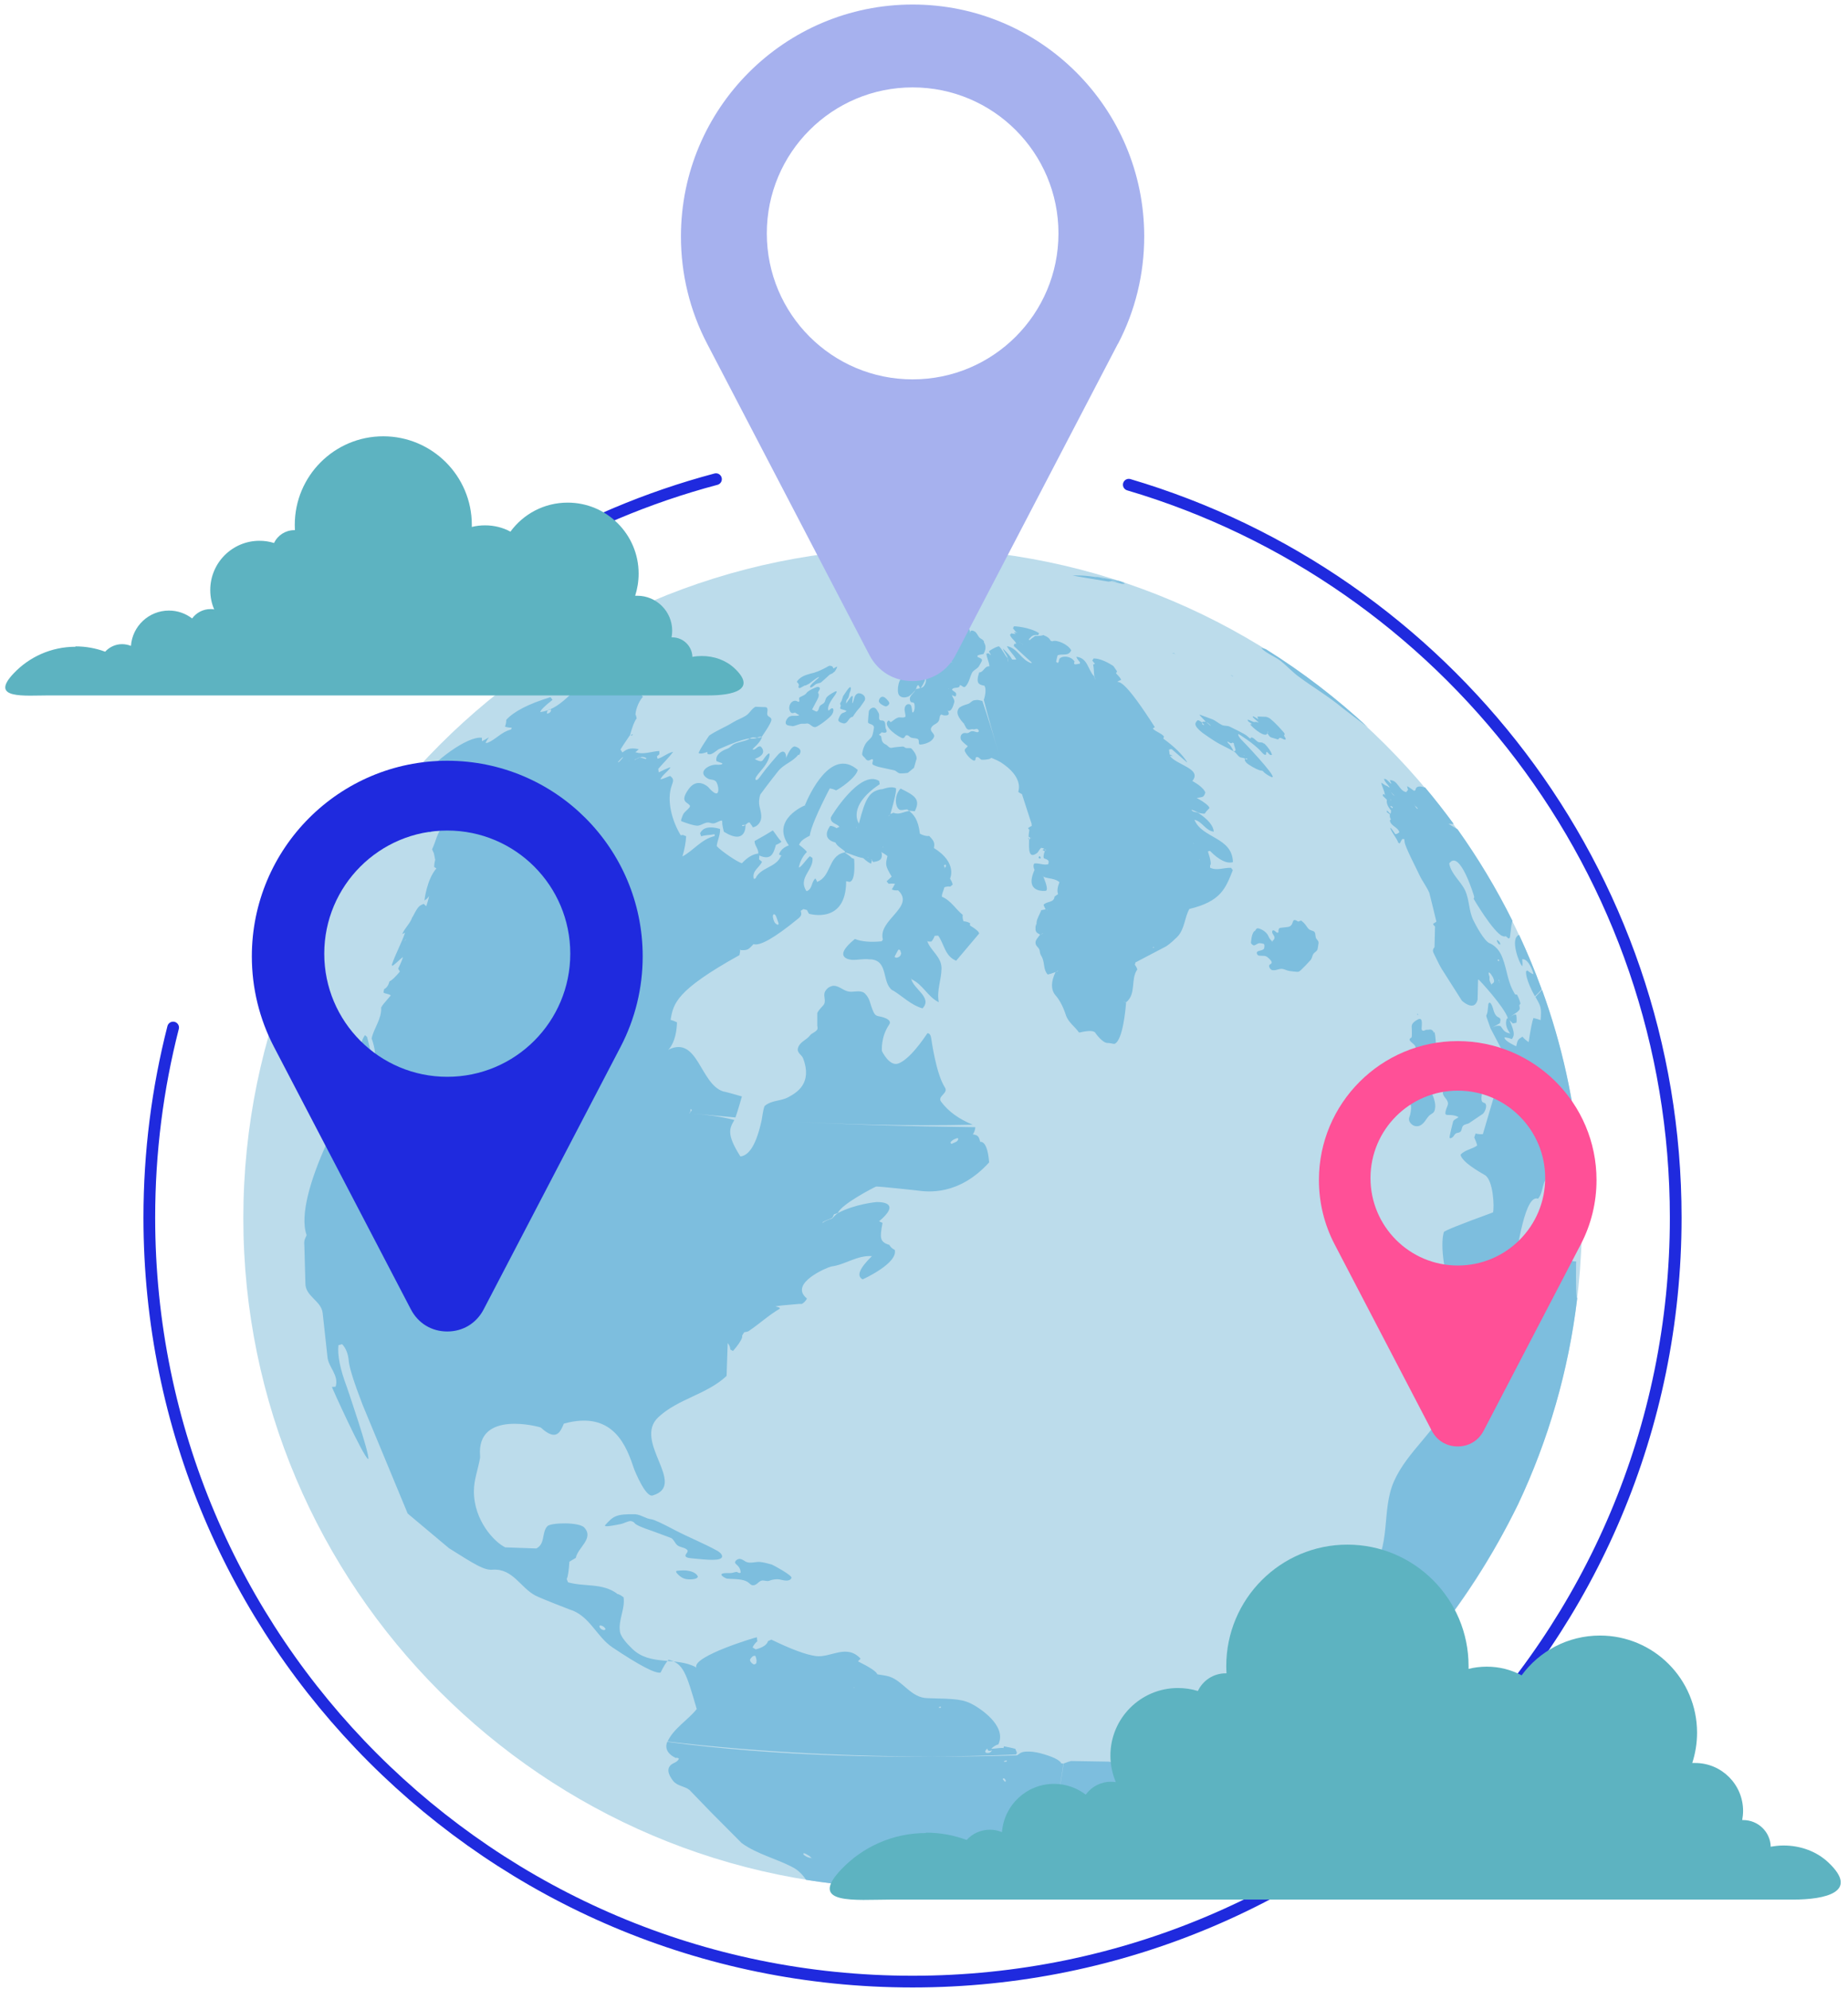 <svg width="224" height="241" viewBox="0 0 224 241" fill="none" xmlns="http://www.w3.org/2000/svg">
<path fill-rule="evenodd" clip-rule="evenodd" d="M110.623 228.814C155.307 228.814 191.752 192.341 191.752 147.622C191.752 102.902 155.307 66.43 110.623 66.43C65.939 66.43 29.494 102.902 29.494 147.622C29.494 192.341 65.939 228.814 110.623 228.814Z" fill="#BCDCEB"/>
<path fill-rule="evenodd" clip-rule="evenodd" d="M111.087 92.037C111.221 91.453 110.489 90.72 110.489 90.72C110.459 90.705 110.414 90.675 110.384 90.66C110.369 90.66 110.339 90.66 110.324 90.66C110.16 90.63 109.995 90.675 109.831 90.645C109.681 90.615 109.591 90.466 109.427 90.466C109.262 90.466 108.35 90.555 108.111 90.615C107.752 90.69 107.632 90.346 107.378 90.226C106.929 90.016 106.884 89.777 106.825 89.328C106.795 89.178 106.75 89.148 106.555 89.059C106.555 89.059 106.555 89.029 106.555 89.014C106.645 88.954 106.75 88.864 106.87 88.744L106.84 88.714H106.884V88.744C107.722 88.954 107.423 88.4 107.408 88.385C107.213 88.041 107.483 87.353 106.929 87.308C106.75 87.308 106.63 87.293 106.585 87.158C106.496 86.918 106.63 86.664 106.511 86.425C106.211 85.841 106.047 85.736 105.838 85.751C105.568 85.781 105.359 86.035 105.314 86.185C105.314 86.185 105.18 87.532 105.224 87.577C105.434 87.802 105.853 87.727 105.942 88.116C105.942 88.116 105.838 89.044 105.643 89.313C105.434 89.597 105.135 89.792 104.94 90.091C104.821 90.271 104.686 90.585 104.626 90.765C104.537 91.094 104.492 91.363 104.507 91.423C104.566 91.663 104.821 91.767 104.925 91.962C104.97 92.022 105.075 92.142 105.239 92.157C105.434 92.157 105.568 91.992 105.763 91.992C105.942 92.202 105.568 92.531 105.853 92.695C105.853 92.695 106.226 92.86 106.511 92.935L108.365 93.339H108.38C108.649 93.414 108.799 93.668 109.068 93.713C109.247 93.743 109.95 93.683 110.04 93.653L110.788 93.04L111.057 92.082L111.087 92.037ZM135.702 70.411C135.911 70.471 136.121 70.545 136.33 70.62C136.315 70.62 136.285 70.62 136.27 70.635C136.27 70.635 136.3 70.665 136.315 70.665C135.717 70.665 135.179 70.306 134.58 70.351C135.179 70.501 135.807 70.515 136.375 70.785C135.777 70.785 135.238 70.501 134.67 70.426C134.64 70.456 134.64 70.471 134.446 70.456C134.446 70.456 134.431 70.471 134.416 70.486C134.386 70.486 130.184 69.797 130.004 69.737C130.602 69.722 131.44 69.692 133.1 69.977H133.115C133.324 70.037 133.534 70.096 133.743 70.156C133.788 70.156 133.848 70.156 133.892 70.171C133.653 70.111 133.414 70.052 133.16 69.992H133.145C133.145 69.992 133.115 69.992 133.1 69.977C132.861 69.907 132.726 69.867 132.696 69.857C133.698 70.022 134.7 70.201 135.687 70.411H135.702ZM153.453 78.672C157.88 81.441 162.022 84.614 165.836 88.161L162.725 85.796C161.05 84.389 159.151 83.282 157.401 81.98C156.653 81.426 156.025 80.737 155.308 80.154C154.56 79.54 153.588 79.256 152.9 78.552C152.9 78.552 152.93 78.522 152.945 78.522C153.049 78.552 153.214 78.582 153.453 78.672ZM172.73 95.404C173.941 96.841 175.092 98.323 176.214 99.849C176.005 99.849 175.795 99.849 175.571 99.834C176.05 100.119 176.408 100.328 176.678 100.493C179.175 103.995 181.403 107.707 183.332 111.583C183.213 111.942 183.183 112.182 183.018 113.618C182.974 113.648 182.914 113.693 182.869 113.738C182.764 113.663 182.63 113.543 182.525 113.454C182.465 113.454 182.375 113.469 182.301 113.484C182.301 113.484 182.181 113.439 182.121 113.424L182.091 113.349V113.409H182.121V113.439C180.97 112.93 178.622 108.919 178.607 108.889H178.637C178.637 108.889 178.697 108.754 178.697 108.694C178.697 108.605 176.932 102.798 175.661 104.639C175.915 105.956 177.052 106.764 177.59 107.901C178.128 109.069 178.024 110.401 178.607 111.553C178.816 111.987 179.923 114.127 180.611 114.322C180.611 114.322 181.433 114.651 181.912 115.609C182.6 116.986 182.645 118.572 183.332 119.934C183.362 119.994 183.392 120.039 183.422 120.099C183.482 120.203 183.542 120.338 183.602 120.428C183.632 120.458 183.661 120.488 183.691 120.518C183.751 120.518 183.826 120.518 183.871 120.518C183.901 120.578 184.2 121.086 184.29 121.625C184.245 121.685 184.2 121.76 184.155 121.805C184.245 122.284 184.26 122.314 183.916 122.628C183.602 122.852 183.258 123.092 182.914 123.316C183.258 123.092 183.587 122.882 183.781 122.957C183.841 123.242 183.856 123.646 183.811 123.93C183.676 123.96 183.497 123.99 183.377 124.02C183.258 123.9 183.093 123.75 182.974 123.631C183.676 125.262 183.542 125.487 183.258 125.921C183.003 125.816 182.645 125.726 182.375 125.696C182.306 125.945 182.774 126.31 183.781 126.789C183.961 125.98 183.99 125.965 184.544 125.621C184.723 125.861 185.037 126.115 185.292 126.28C185.531 124.693 185.725 123.721 185.875 123.361C186.144 123.421 186.488 123.526 186.742 123.616C186.847 122.074 186.802 121.999 186.114 120.802C186.413 120.518 186.667 120.233 186.922 119.949C189.314 126.534 190.87 133.508 191.468 140.767C190.78 139.899 190.541 139.899 190.002 139.899C189.883 139.645 189.628 139.345 189.404 139.181C188.716 140.977 190.182 141.665 191.587 142.443C191.647 143.476 191.707 144.509 191.737 145.556C190.182 143.82 187.983 142.339 187.938 142.309C186.817 142.982 187.176 144.404 186.428 145.257C184.903 144.703 183.99 150.66 183.318 155C183.138 156.227 179.22 159.28 179.19 159.295C179.021 159.176 178.711 158.831 178.263 158.263C177.635 158.233 177.037 158.607 176.394 158.487C174.135 151.677 174.988 149.388 175.018 149.298C175.077 149.138 177.061 148.345 180.97 146.918C181.149 146.335 181.014 142.967 179.968 142.383C178.123 141.336 177.146 140.518 177.037 139.929C177.575 139.315 178.442 139.27 179.055 138.806C178.981 138.507 178.831 138.118 178.697 137.834C178.741 137.684 178.816 137.489 178.861 137.355C179.115 137.43 179.489 137.46 179.743 137.43L182.495 128.091C182.495 128.091 181.179 125.561 180.671 124.618L180.192 123.257C180.162 123.167 180.162 123.107 180.162 123.077C180.162 123.077 180.162 123.047 180.162 123.032C180.207 122.942 180.267 122.837 180.312 122.553C180.356 122.284 180.356 121.999 180.401 121.73C180.401 121.7 180.401 121.67 180.416 121.655C180.416 121.61 180.446 121.595 180.521 121.505C180.521 121.505 180.671 121.416 180.88 121.94C181 122.239 181.044 122.568 181.209 122.867C181.388 123.167 181.508 123.227 181.687 123.301C181.792 123.376 181.852 123.421 181.867 123.511C181.912 123.676 181.807 123.81 181.822 123.975C181.478 124.184 181.119 124.394 180.745 124.589C181.119 124.394 181.478 124.214 181.897 124.349C182.375 125.053 182.45 125.082 183.063 125.247C182.595 124.648 182.445 124.065 182.615 123.496C182.615 123.496 182.674 123.421 182.719 123.391C182.719 123.391 182.749 123.376 182.764 123.361V123.391L182.615 123.496C182.674 123.466 182.719 123.421 182.779 123.391L182.824 123.436L182.794 123.391V123.361H182.764C182.316 121.999 179.34 118.767 179.205 118.692C179.205 118.692 179.175 118.707 179.16 118.722L179.1 121.146C178.711 122.673 177.216 121.281 177.201 121.266L174.719 117.36C174.375 116.776 174.105 116.148 173.791 115.534C173.597 115.145 173.717 114.995 173.881 114.771L173.941 112.271C173.851 112.196 173.747 112.077 173.702 111.972C173.806 111.852 173.986 111.807 174.105 111.673C174.105 111.658 173.268 108.215 173.253 108.2C172.954 107.482 172.46 106.868 172.116 106.165C170.262 102.424 170.262 102.259 170.232 101.78L170.202 101.675C170.202 101.675 170.053 101.675 169.978 101.675C169.843 101.825 169.784 102.019 169.679 102.199C169.619 102.184 169.559 102.154 169.499 102.139C169.26 101.496 168.752 100.987 168.512 100.343C168.512 100.343 168.542 100.328 168.557 100.313C168.782 100.538 168.931 100.822 169.126 101.077C169.265 101.087 169.43 101.012 169.619 100.852C169.44 100.209 168.572 100.119 168.468 99.415C168.512 99.37 168.557 99.326 168.602 99.281C168.602 99.281 168.577 99.246 168.527 99.176C168.468 99.041 168.438 98.832 168.483 98.697H168.453C168.453 98.697 168.453 98.697 168.408 98.637C168.318 98.562 168.198 98.472 168.094 98.398C168.094 98.338 168.094 98.263 168.094 98.218C168.213 98.298 168.358 98.433 168.527 98.622C168.617 98.502 168.587 98.353 168.617 98.218C168.198 97.729 168.029 97.295 168.109 96.916C167.839 96.666 167.67 96.502 167.6 96.422C167.6 96.422 167.645 96.272 167.66 96.213C167.735 96.213 167.825 96.317 167.869 96.362L167.929 96.437L167.899 96.377C167.899 96.377 167.884 96.362 167.869 96.347C167.825 95.808 167.51 95.359 167.421 94.836C167.6 94.94 167.765 95.075 167.944 95.18H167.974C168.094 95.225 168.243 95.314 168.363 95.404C168.393 95.404 168.423 95.404 168.438 95.389C168.213 95.045 167.869 94.791 167.75 94.387C167.989 94.387 168.034 94.402 168.587 94.955C168.602 94.955 168.632 94.925 168.647 94.91C168.572 94.806 168.497 94.656 168.468 94.536C169.484 94.536 169.559 95.838 170.457 95.988C170.501 95.898 170.606 95.778 170.681 95.704C170.621 95.584 170.576 95.404 170.561 95.27C170.651 95.3 170.935 95.489 171.414 95.838C171.414 95.838 171.518 95.763 171.578 95.734C171.608 95.255 172.072 95.225 172.67 95.419L172.73 95.404ZM184.14 113.289C182.988 113.663 184.11 116.686 184.514 117.09C184.554 116.931 184.554 116.646 184.514 116.237C185.247 116.133 185.83 117.719 185.875 118.048C185.755 118.048 185.506 117.899 185.127 117.599C185.127 117.599 185.022 117.674 184.977 117.704C184.903 118.617 185.86 120.413 186.054 120.727C186.353 120.458 186.622 120.173 186.877 119.889C186.054 117.644 185.142 115.444 184.14 113.289ZM191.169 157.275H191.124C190.974 156.242 191.049 152.89 191.049 152.86C190.78 152.86 190.406 152.8 190.152 152.725L182.779 159.37C182.66 159.45 181.493 159.6 179.28 159.819C177.226 165.606 176.015 168.929 175.646 169.787C174.076 173.468 170.606 175.833 168.976 179.485C167.376 183.062 168.737 187.417 166.03 190.695C166.224 191.353 167.361 193.912 167.466 193.912L167.525 193.837L167.481 193.927C167.555 194.391 167.944 194.705 168.064 195.14C170.098 196.127 170.008 199.555 172.76 199.689C177.171 194.376 180.955 188.539 184.02 182.283C187.669 174.546 190.137 166.135 191.184 157.275H191.169ZM132.068 225.955C125.234 227.826 118.041 228.829 110.623 228.829C106.226 228.829 101.905 228.469 97.702 227.796C97.299 227.182 96.79 226.658 96.162 226.314C94.128 225.222 91.81 224.713 89.911 223.351L86.157 219.579L83.585 216.915C82.987 216.422 82.09 216.451 81.581 215.793C81.028 215.075 80.594 214.117 81.731 213.623C82.06 213.473 82.244 213.294 82.284 213.084C82.209 213.054 82.105 213.009 82.045 212.994C82.015 212.994 81.97 213.024 81.94 213.039C80.22 212.246 80.893 211.049 80.908 211.034C82.224 211.183 83.54 211.333 84.871 211.468C96.984 212.695 110.16 213.114 123.275 212.71L123.499 212.56C123.723 212.366 123.903 212.306 124.277 212.261C124.98 212.216 125.563 212.321 126.041 212.441C125.398 212.47 124.74 212.5 124.097 212.53C124.755 212.5 125.398 212.47 126.056 212.441C127.582 212.85 128.444 213.264 128.643 213.683C128.718 213.683 128.823 213.713 128.898 213.713C128.165 218.741 127.268 223.171 126.236 226.928C127.268 223.171 128.165 218.741 128.928 213.698C129.376 213.528 129.675 213.428 129.825 213.398L134.401 213.473C135.478 213.668 136.315 214.446 137.332 214.79C138.005 215.015 138.753 214.88 139.426 215.119C139.8 215.254 140.099 216.511 139.889 217.05C139.665 217.649 139.336 218.023 139.231 218.143C138.813 218.622 138.005 219.22 136.824 219.909C136.584 220.043 136.405 220.178 136.405 220.178C136.36 220.208 136.315 220.238 136.27 220.268C136.001 220.477 135.687 220.822 135.418 221.121C134.939 221.645 134.177 221.72 133.698 222.228C133.578 222.348 133.563 222.438 133.414 222.962C133.205 223.77 132.816 224.803 132.636 225.147L132.083 225.91L132.068 225.955ZM43.223 102.424C43.447 102.094 43.671 101.75 43.911 101.421C45.406 100.328 47.275 99.849 48.636 98.562C48.547 98.487 48.442 98.368 48.352 98.293C48.322 98.278 48.277 98.248 48.247 98.233C48.457 97.954 48.696 97.579 48.965 97.111C48.876 97.051 48.771 96.976 48.681 96.916C50.401 95.539 50.984 94.925 51.178 94.731C51.134 94.626 51.074 94.476 51.014 94.372C52.51 92.321 56.652 89.148 58.416 89.403C58.416 89.523 58.416 89.687 58.416 89.822C58.686 89.687 59.03 89.493 59.269 89.343C59.119 89.538 58.955 89.807 58.85 90.016C58.85 90.016 58.85 90.016 59.09 90.016C60.092 89.612 60.779 88.7 61.856 88.43L61.976 88.355C61.976 88.355 62.006 88.236 62.021 88.176C61.766 88.191 61.437 88.131 61.213 88.056C61.303 87.816 61.378 87.472 61.363 87.233C62.29 86.205 64.079 85.287 66.731 84.479C66.806 84.584 66.896 84.704 66.971 84.808C66.004 85.567 65.51 86.06 65.49 86.29C69.049 85.796 70.29 81.351 74.089 81.276C74.044 81.381 73.999 81.531 73.954 81.635C73.969 81.635 77.304 81.456 79.054 80.797C79.278 80.902 79.562 81.052 79.772 81.186C80.011 81.126 80.34 81.067 80.594 81.037C80.549 81.171 80.534 81.231 79.891 81.755H79.847L79.532 81.785L79.323 81.755C79.323 81.755 79.204 81.905 79.159 81.98C79.263 81.92 79.398 81.86 79.502 81.8C79.502 81.8 79.502 81.8 79.862 81.755H79.891C79.891 81.755 79.891 81.785 79.891 81.8C79.682 81.965 79.398 82.174 79.189 82.324C79.189 82.444 79.204 82.593 79.218 82.713C78.71 83.192 78.052 83.491 77.678 84.135C77.753 84.225 77.858 84.344 77.932 84.434C77.289 85.123 76.99 86.32 77.035 86.664H77.08C77.11 86.784 77.14 86.933 77.17 87.053C76.9 87.402 76.631 88.086 76.362 89.103C76.362 89.103 76.362 89.103 76.377 89.103H76.347C75.639 90.141 75.26 90.715 75.211 90.825C75.285 90.929 75.375 91.064 75.435 91.184C75.928 90.825 76.272 90.555 77.424 90.78C77.334 90.87 77.2 90.989 77.11 91.079L77.02 91.124L76.945 91.184L77.005 91.139C77.992 91.498 78.949 91.049 79.921 91.004C79.921 91.124 79.921 91.289 79.921 91.393C79.832 91.468 79.712 91.588 79.622 91.663V91.633L79.278 91.723C79.293 91.723 79.323 91.723 79.562 91.648H79.622C79.652 91.738 79.682 91.857 79.712 91.947C80.385 91.767 80.893 91.244 81.596 91.109C81.043 91.842 80.37 92.486 79.787 93.174C79.802 93.294 79.832 93.474 79.847 93.593C80.455 93.294 80.908 93.09 81.207 92.98L81.252 93.025C80.908 93.549 80.325 93.863 80.041 94.447C80.46 94.372 80.819 94.162 81.222 94.027C81.641 94.342 81.671 94.521 81.447 95.12C80.744 96.976 81.477 99.52 82.508 101.211L82.793 101.181C82.912 101.226 83.047 101.286 83.166 101.331C83.136 102.059 82.987 102.877 82.718 103.785C84.079 103.052 85.036 101.675 86.621 101.316V101.092C86.621 101.092 86.636 101.092 86.561 101.092C86.038 101.211 85.499 101.166 84.991 101.346C84.946 101.241 84.901 101.092 84.856 100.972C85.051 100.628 85.469 99.939 87.279 100.448C87.324 101.181 86.95 101.825 86.875 102.528C87.369 103.097 89.388 104.474 89.926 104.609C90.584 103.9 91.247 103.506 91.915 103.426V103.381C91.93 102.843 91.451 102.453 91.466 101.915C92.393 101.406 93.131 100.977 93.68 100.628C94.038 101.077 94.323 101.585 94.726 102.004C94.547 102.154 94.278 102.304 94.053 102.379C93.754 103.411 93.5 104.309 92.034 103.666C92.034 103.8 92.034 103.995 92.005 104.13C92.109 104.219 92.259 104.339 92.364 104.429C92.064 105.132 91.107 105.522 91.376 106.509C91.436 106.494 91.511 106.464 91.571 106.449C92.199 105.073 94.098 105.147 94.666 103.711H94.696L94.771 103.666H94.681C94.681 103.666 94.502 103.591 94.427 103.546C94.502 103.321 94.696 102.783 95.609 102.438C93.38 99.341 97.508 97.604 97.553 97.604C98.046 96.392 100.708 90.466 103.968 93.294C103.789 94.237 101.695 95.644 101.336 95.778C101.127 95.659 100.813 95.569 100.574 95.539C99.078 98.442 98.271 100.353 98.151 101.271C97.179 101.765 97.074 101.96 96.85 102.364C97.388 102.783 97.707 103.072 97.807 103.232C97.308 103.741 96.98 104.374 96.82 105.132L96.999 105.043C97.433 104.653 97.732 104.145 98.166 103.756C98.256 103.815 98.39 103.905 98.48 103.965C98.674 105.387 96.656 106.405 97.762 107.991C98.51 107.752 98.316 106.854 98.839 106.449C98.899 106.554 98.974 106.704 99.033 106.809L99.003 106.898L99.063 106.854C100.723 106.24 100.394 103.815 102.204 103.336C102.204 103.336 102.204 103.336 102.428 103.292L102.398 103.262C102.398 103.262 102.413 103.217 102.428 103.187C102.039 102.813 101.516 102.603 101.262 102.094C99.527 101.645 100.439 100.328 100.633 100.074C100.873 100.074 101.202 100.208 101.396 100.358C101.501 100.313 101.65 100.238 101.755 100.194C101.441 99.79 100.618 99.775 100.708 99.056C100.708 98.981 104.267 93.159 106.57 94.641C106.585 94.761 106.615 94.91 106.63 95.03C102.622 97.709 104.088 99.775 104.118 99.789C104.91 96.587 105.449 95.943 106.69 95.659C106.69 95.659 106.69 95.659 106.974 95.629C107.712 95.369 108.255 95.335 108.604 95.524C108.664 95.823 108.44 96.861 107.931 98.637V98.697C107.931 98.697 107.931 98.652 107.931 98.637C108.036 98.592 108.186 98.532 108.305 98.487C108.978 98.787 109.561 98.338 110.204 98.278L110.174 98.248C110.174 98.248 110.174 98.248 109.965 98.083C109.726 98.083 109.397 98.188 109.158 98.158C108.589 98.083 108.23 96.572 109.158 95.554C110.773 96.362 111.67 96.811 110.877 98.308L110.608 98.278C110.474 98.278 110.294 98.248 110.174 98.233C110.728 98.712 111.281 99.206 111.505 101.032C111.964 101.261 112.338 101.351 112.627 101.301C113.315 101.975 113.285 102.229 113.21 102.768H113.195L113.15 102.828L113.21 102.768C116.082 104.549 115.169 106.449 115.154 106.464C115.214 106.584 115.304 106.734 115.364 106.839C115.409 106.943 115.438 107.078 115.483 107.183C115.394 107.258 115.274 107.362 115.184 107.437C114.975 107.392 114.646 107.437 114.466 107.527C114.392 107.916 114.152 108.26 114.167 108.664C115.259 109.113 115.827 110.161 116.695 110.864C116.65 111.089 116.695 111.433 116.799 111.643C117.039 111.643 117.338 111.733 117.547 111.852L117.577 111.822C117.577 111.822 117.577 111.867 117.577 111.882V112.122V112.092C117.577 112.107 117.577 112.137 117.577 112.152C118.285 112.571 118.654 112.895 118.684 113.124C118.684 113.124 116.455 115.773 115.902 116.417C114.526 115.878 114.451 114.382 113.719 113.379C113.584 113.379 113.42 113.394 113.285 113.409C113.225 113.633 113.061 113.918 112.896 114.097C112.762 114.097 112.582 114.097 112.433 114.082V114.052L112.358 114.022L112.403 114.067C112.821 115.235 114.122 115.938 114.122 117.33C114.122 118.707 113.509 120.039 113.793 121.446C112.463 120.817 111.864 119.29 110.503 118.677V118.632L110.444 118.587V118.557L110.369 118.542L110.444 118.587C110.698 119.859 113.076 120.877 111.819 122.194C110.414 121.79 109.412 120.727 108.2 119.994V120.024C106.84 119.111 107.737 116.447 105.583 116.252H105.509C105.509 116.252 105.509 116.252 105.359 116.252C104.671 116.163 103.983 116.342 103.295 116.312C103.191 116.312 100.708 116.148 103.624 113.783C104.412 114.102 105.494 114.197 106.87 114.067C106.87 114.067 106.869 114.067 107.019 113.858C106.346 111.478 111.012 109.892 108.858 107.886C108.634 107.916 108.305 107.886 108.096 107.781C108.23 107.572 108.38 107.303 108.485 107.093C108.26 107.063 107.931 107.063 107.707 107.093C107.632 107.003 107.542 106.883 107.468 106.794C107.647 106.629 107.901 106.405 108.081 106.225C107.288 104.893 107.318 104.758 107.572 103.741C107.378 103.576 107.094 103.396 106.87 103.277V103.232C106.87 103.232 106.855 103.217 106.84 103.202C106.855 103.067 106.884 102.902 106.914 102.768C106.899 102.902 106.869 103.067 106.84 103.202V103.247C107.079 104.264 106.451 104.369 105.823 104.459L105.643 104.13H105.598C105.494 104.07 105.344 103.98 105.239 103.905V103.875L105.165 103.845L105.195 103.905C105.195 103.905 105.224 103.905 105.239 103.905C105.344 103.965 105.494 104.055 105.598 104.13C105.628 104.175 105.658 104.234 105.688 104.264C105.658 104.384 105.613 104.534 105.583 104.653C105.364 104.584 105.045 104.359 104.626 103.98C103.834 103.86 103.131 103.471 102.368 103.277C102.652 103.516 102.996 103.666 103.236 103.965L103.535 104.085C103.644 105.841 103.46 106.769 102.981 106.868C102.862 106.839 102.712 106.809 102.592 106.794L102.518 106.764L102.563 106.794C102.563 112.047 98.106 110.745 98.061 110.73C97.972 110.61 97.882 110.415 97.822 110.281C97.687 110.251 97.523 110.206 97.388 110.161C97.284 110.221 97.164 110.311 97.059 110.371C97.164 110.805 97.209 110.954 96.656 111.388C93.884 113.653 92.109 114.661 91.332 114.411C90.719 115.07 90.629 115.175 89.746 115.13V115.085L89.657 115.055L89.702 115.115C89.702 115.115 89.731 115.115 89.702 115.354C89.672 115.474 89.642 115.624 89.627 115.743C81.895 120.039 81.626 121.61 81.282 123.586C81.521 123.646 81.835 123.765 82.06 123.885C82.03 124.858 81.85 126.22 81.073 127.148H81.028L80.998 127.208L81.058 127.178C84.602 125.501 84.856 131.323 87.638 132.251C87.967 132.311 88.73 132.516 89.926 132.865C89.926 132.865 89.477 134.481 89.148 135.409C87.399 135.259 85.664 135.095 83.974 134.915C85.679 135.095 87.399 135.289 89.014 135.723C88.43 136.711 88.012 137.415 89.746 140.138C90.863 140.019 91.725 138.532 92.334 135.679C92.483 134.651 92.608 134.092 92.707 134.002C93.545 133.299 94.681 133.449 95.579 132.94C96.536 132.416 98.51 131.308 97.343 128.24C97.179 127.806 96.551 127.582 96.73 126.983C96.955 126.235 97.747 126.04 98.166 125.487C98.39 125.187 98.794 125.112 99.018 124.813C99.093 124.723 99.138 124.663 99.063 124.259V122.763C99.113 122.603 99.347 122.299 99.766 121.85C100.245 121.341 99.721 120.697 100.005 120.159C100.304 119.59 100.798 119.5 100.977 119.455C101.665 119.425 102.129 119.979 102.757 120.129C103.37 120.293 103.998 119.979 104.611 120.233C104.866 120.338 105.269 120.847 105.419 121.341C105.942 123.032 106.062 123.062 106.6 123.167C106.6 123.167 108.26 123.451 107.782 124.155C106.735 125.666 106.899 127.342 106.899 127.357C106.899 127.372 107.812 129.288 108.903 128.869C109.85 128.5 111.022 127.277 112.418 125.202C112.667 125.202 112.821 125.422 112.881 125.861C112.911 126.04 113.464 130.141 114.541 131.787C114.99 132.491 113.569 132.835 114.078 133.508C114.945 134.676 116.221 135.604 117.906 136.292C110.055 136.457 102.219 136.292 94.652 135.813C102.219 136.292 110.085 136.487 118.22 136.591C118.22 136.861 118.085 137.235 117.921 137.46C118.564 137.564 118.654 137.729 118.818 138.372H118.788L118.714 138.432L118.818 138.372C118.818 138.372 118.818 138.372 118.863 138.358C119.421 138.397 119.765 139.231 119.895 140.857C116.216 144.913 112.448 144.434 111.221 144.269C111.176 144.269 106.406 143.73 106.182 143.79C106.137 143.79 102.009 145.871 101.546 147.008H101.501C101.381 147.068 101.217 147.113 101.097 147.143C101.037 147.262 100.947 147.442 100.888 147.577C100.27 147.816 99.881 147.991 99.721 148.101L99.691 148.205C99.951 147.996 100.344 147.811 100.873 147.652C101.037 147.457 101.276 147.233 101.456 147.068H101.546C101.546 147.068 101.546 147.023 101.546 147.008C103.654 145.886 106.256 145.661 106.271 145.661C107.199 145.661 109.068 145.886 106.555 147.996C106.69 148.056 106.855 148.13 106.974 148.19C106.645 149.971 106.6 150.495 107.797 150.854C107.916 151.094 108.2 151.363 108.455 151.453C108.873 153.084 104.611 155.015 104.566 155.03C103.789 154.641 104.163 153.703 105.688 152.216C103.908 152.082 102.443 153.264 100.753 153.473C100.439 153.518 95.519 155.494 97.807 157.35C97.702 157.604 97.433 157.888 97.194 158.008C97.194 158.008 97.184 158.008 97.164 158.008C97.164 158.008 97.164 158.008 96.835 158.008C95.19 158.138 94.243 158.238 93.994 158.308C94.128 158.352 94.308 158.397 94.457 158.442L94.532 158.577C93.171 159.37 92.02 160.448 90.719 161.316C90.584 161.391 90.375 161.406 90.24 161.435H90.21C90.135 161.555 90.046 161.705 89.971 161.81C89.971 161.825 89.971 161.855 89.956 162.049C89.846 162.438 89.477 162.992 88.849 163.71C88.745 163.65 88.61 163.591 88.52 163.531C88.52 163.276 88.386 162.932 88.206 162.753L88.072 166.734C85.679 168.978 82.224 169.487 79.817 171.717C76.631 174.651 83.406 179.949 79.099 181.221C78.231 181.475 76.9 178.108 76.885 178.078C75.973 175.369 74.433 170.834 68.346 172.511C67.913 173.543 67.434 174.711 65.55 172.989C65.46 172.915 57.714 170.774 58.192 176.447C58.192 176.507 58.192 176.581 58.192 176.641C57.968 178.003 57.429 179.32 57.444 180.727C57.444 184.259 59.927 186.878 61.243 187.507L65.011 187.641C66.133 187.073 65.625 185.696 66.357 184.933C66.761 184.513 70.201 184.409 70.829 185.112C72.025 186.444 70.036 187.522 69.797 188.779C69.558 188.914 69.259 189.108 69.019 189.243C68.94 190.42 68.83 191.119 68.69 191.338C68.735 191.458 68.81 191.622 68.855 191.742C70.814 192.311 73.027 191.787 74.822 193.134L74.777 193.179H74.867L74.822 193.134C74.822 193.134 74.822 193.134 75.211 193.299C75.315 193.373 75.465 193.478 75.584 193.553C75.794 194.99 74.912 196.307 75.151 197.759C75.255 198.357 76.018 199.21 76.646 199.809C78.83 201.919 81.955 200.737 84.363 202.039V202.069L84.393 202.114V202.039C84.004 200.677 91.661 198.372 91.75 198.402C91.75 198.552 91.78 198.746 91.795 198.896C91.571 199.061 91.317 199.375 91.227 199.644C91.347 199.719 91.496 199.809 91.601 199.869C92.458 199.649 92.957 199.315 93.096 198.866C93.216 198.806 93.38 198.746 93.5 198.687C95.903 199.854 97.692 200.517 98.869 200.677C100.678 200.931 102.592 199.15 104.312 200.991C104.223 201.081 104.088 201.216 103.998 201.321C105.454 202.039 106.236 202.563 106.346 202.892C106.825 202.982 107.303 203.012 107.782 203.161C109.502 203.715 110.399 205.736 112.418 205.781C115.947 205.87 116.784 205.885 118.145 206.678C118.549 206.918 122.108 209.058 121.017 211.378C120.717 211.453 120.344 211.692 120.149 211.917C120.643 211.902 121.121 211.797 121.6 211.812L121.69 211.842L121.645 211.812C121.645 211.812 121.63 211.812 121.69 211.617C122.278 211.727 122.736 211.827 123.065 211.917C123.125 212.051 123.2 212.246 123.26 212.381C123.26 212.381 123.2 212.545 123.17 212.605C108.709 213.204 93.964 212.815 80.893 211.079C81.641 209.432 83.391 208.445 84.453 207.098C83.181 202.742 82.837 201.575 81.043 201.126C80.764 201.405 80.44 201.924 80.071 202.683C79.433 202.822 77.489 201.804 74.239 199.629C72.294 198.327 71.472 195.768 69.049 195.035C69.034 195.035 65.729 193.763 64.922 193.359C63.097 192.431 62.17 190.021 59.688 190.216C58.686 190.29 57.609 189.617 54.424 187.611L49.414 183.406L43.941 170.206C42.894 167.482 42.335 165.706 42.266 164.878C42.196 164.05 41.932 163.386 41.473 162.887C41.338 162.917 41.159 162.962 41.024 163.007C40.885 164.214 41.224 165.905 42.041 168.08C42.071 168.155 44.868 176.312 44.643 176.821C44.045 176.581 40.217 168.125 40.232 168.066C40.366 168.066 40.546 168.051 40.68 168.036C41.114 166.629 39.798 165.686 39.693 164.429L39.11 159.116C38.946 157.604 36.987 157.11 37.017 155.479L36.897 151.124C36.852 150.375 36.852 150.345 37.166 149.672C35.416 144.808 42.894 131.608 44.03 131.054V131.009C44.03 131.009 43.013 127.073 44.24 125.442H44.27C44.27 125.442 44.299 125.457 44.314 125.472L44.255 125.442C44.255 125.442 44.314 125.487 44.494 125.666C45.63 129.931 45.182 130.605 44.554 131.548C44.419 131.503 44.24 131.428 44.12 131.383V131.428C44.195 131.787 44.419 131.952 44.793 132.221C45.855 131.578 45.6 130.455 45.331 129.273C45.331 129.273 45.331 129.273 45.331 128.929C45.59 128.131 45.496 127.098 45.047 125.831C45.331 124.544 46.288 123.466 46.199 122.059L46.243 122.029C46.233 121.959 46.607 121.491 47.365 120.622C47.111 120.413 46.752 120.458 46.483 120.278C46.513 120.159 46.543 119.979 46.557 119.859C46.857 119.73 47.076 119.415 47.215 118.916C47.475 118.817 47.894 118.422 48.472 117.734C48.412 117.629 48.322 117.48 48.262 117.375C48.611 116.666 48.801 116.197 48.831 115.968C48.397 116.327 48.008 116.731 47.559 117.061C47.559 117.061 47.559 117.061 47.5 116.896C47.948 115.564 48.651 114.337 49.1 113.02C48.995 113.079 48.861 113.139 48.756 113.199C49.055 112.451 49.713 111.927 49.967 111.164L49.937 111.194L49.982 111.119V111.164C50.685 109.817 50.775 109.772 51.358 109.532C51.448 109.622 51.567 109.727 51.672 109.817C51.777 109.398 51.956 109.009 52.001 108.575C51.896 108.784 51.657 109.009 51.448 109.113C51.448 109.098 51.732 106.554 52.898 105.237C52.824 105.177 52.704 105.102 52.629 105.058C52.629 104.803 52.674 104.474 52.734 104.234L52.794 104.19H52.749C52.649 103.651 52.589 103.361 52.569 103.321L52.539 103.292C52.495 103.172 52.42 103.022 52.375 102.917C52.809 102.019 52.958 100.987 53.631 100.194C53.526 100.134 53.392 100.044 53.302 99.984C53.287 99.864 53.257 99.715 53.242 99.595C52.824 99.969 52.659 100.568 52.151 100.867C52.151 100.867 52.151 100.867 51.881 100.822C51.881 100.822 50.461 101.002 49.399 101.002L49.429 100.852C49.429 100.852 52.3 97.978 53.362 98.727C53.526 98.547 53.676 98.248 53.721 98.023L45.9 101.585C45.9 101.585 44.404 102.603 43.267 102.468L43.223 102.424ZM84.587 191.114C84.602 191.024 84.438 190.425 83.092 190.305C82.718 190.275 82.06 190.35 82.045 190.35C81.865 190.41 82 190.575 82.045 190.635C82.464 191.129 82.897 191.308 83.181 191.353C83.555 191.428 84.482 191.398 84.557 191.114H84.587ZM95.938 191.203C96.027 190.889 93.709 189.647 93.575 189.602C93.395 189.542 92.722 189.363 92.423 189.318C92.364 189.318 92.304 189.303 92.244 189.288C91.691 189.198 91.152 189.452 90.599 189.318C90.255 189.228 90.016 188.914 89.627 188.899C89.223 188.958 88.954 189.303 89.178 189.497C89.492 189.782 89.761 190.036 89.776 190.56C89.567 190.724 89.418 190.455 89.238 190.485C88.999 190.515 88.789 190.62 88.55 190.62C88.386 190.62 88.221 190.62 88.057 190.62C86.696 190.65 88.027 191.293 88.087 191.293C88.67 191.353 89.268 191.323 89.851 191.428C90.28 191.508 90.599 191.647 90.808 191.847C91.077 192.101 91.182 192.101 91.272 192.101C91.765 192.116 91.96 191.548 92.423 191.518C92.692 191.518 92.947 191.637 93.216 191.563C93.246 191.563 93.276 191.548 93.291 191.533C93.336 191.533 93.38 191.503 93.425 191.488C93.605 191.428 93.934 191.368 94.233 191.368C94.592 191.368 94.921 191.533 95.295 191.533C95.429 191.533 95.818 191.533 95.938 191.203ZM87.518 188.614C87.578 188.285 86.98 187.941 86.98 187.941C85.305 187.013 83.51 186.309 81.82 185.426C80.235 184.588 79.288 184.149 78.979 184.109C78.276 184.035 77.708 183.556 77.02 183.496C74.597 183.436 74.313 183.765 73.311 184.858C73.341 184.888 73.386 184.918 73.416 184.947C73.416 184.947 73.416 184.947 73.431 184.947C73.6 184.977 74.189 184.893 75.196 184.693C75.614 184.618 75.973 184.364 76.407 184.319C76.541 184.319 76.796 184.394 76.915 184.558C77.065 184.778 77.788 185.102 79.084 185.531C79.084 185.531 81.357 186.369 81.372 186.384C81.701 186.594 81.806 186.998 82.09 187.237C82.434 187.537 82.957 187.477 83.286 187.806C83.391 187.896 83.376 188.031 83.241 188.195C82.808 188.719 83.391 188.779 83.735 188.824C85.798 189.033 87.428 189.198 87.533 188.629L87.518 188.614ZM120.239 212.126C120.239 212.126 120.239 212.111 120.269 212.096C119.79 212.276 119.716 212.096 119.671 211.887C119.641 211.917 119.611 211.947 119.581 211.977C119.207 212.351 119.581 212.441 119.73 212.426C120.03 212.411 120.104 212.306 120.239 212.126ZM114.063 206.888C114.063 206.858 114.033 206.828 114.018 206.798C113.943 206.828 113.853 206.843 113.793 206.873C113.793 206.903 113.823 206.933 113.823 206.948C113.868 206.948 113.883 206.963 113.928 206.963C113.958 206.963 114.018 206.963 114.063 206.888ZM103.475 204.508H103.55L103.52 204.434L103.46 204.508H103.475ZM91.706 201.216C91.706 201.216 91.631 200.752 91.556 200.662C91.526 200.632 91.332 200.647 91.272 200.692C91.152 200.782 90.898 201.006 90.913 201.186C90.943 201.425 91.272 201.68 91.391 201.695C91.526 201.695 91.631 201.59 91.676 201.53C91.676 201.53 91.686 201.425 91.706 201.216ZM73.386 197.384C73.386 197.384 73.222 197.01 72.743 196.965C72.713 196.98 72.683 197.025 72.653 197.04C72.653 197.265 72.893 197.489 73.177 197.534C73.246 197.534 73.316 197.509 73.386 197.459C73.386 197.459 73.386 197.399 73.386 197.384ZM45.331 129.288L45.376 129.243H45.331V129.288ZM116.156 138.058C116.156 138.058 116.156 138.028 116.156 138.013C116.141 137.983 116.111 137.938 116.082 137.909C115.917 137.953 115.588 138.043 115.364 138.253C115.244 138.372 115.199 138.462 115.199 138.462C115.199 138.462 115.244 138.517 115.334 138.627C115.528 138.507 115.753 138.462 115.947 138.328C116.037 138.268 116.111 138.178 116.141 138.058H116.156ZM83.645 134.825C83.645 134.825 83.645 134.796 83.869 134.511C83.824 134.466 83.765 134.421 83.72 134.376C83.705 134.496 83.675 134.646 83.66 134.766L83.615 134.811L83.525 134.87H83.645C83.645 134.87 83.645 134.825 83.645 134.811V134.825ZM173.806 125.172C173.776 125.052 173.627 124.648 173.148 124.783H173.118H173.089H173.059H173.029C173.029 124.783 173.014 124.783 172.999 124.783C172.999 124.783 172.984 124.783 172.969 124.783H172.939H172.909C172.475 124.948 172.386 124.978 172.311 124.678C172.371 123.855 172.401 123.391 171.982 123.481C171.384 123.76 171.095 124.07 171.115 124.409C171.154 125.267 171.144 125.706 171.085 125.726C170.845 125.846 170.845 125.965 170.875 126.04C171.025 126.34 171.354 126.459 171.518 126.729C171.653 126.968 171.638 127.268 171.802 127.492C171.877 127.597 171.952 127.627 171.997 127.657C172.236 127.776 172.236 127.971 172.236 128.136C172.804 127.956 173.373 127.746 173.926 127.552C173.373 127.761 172.819 127.956 172.236 128.151C172.236 128.27 172.236 128.405 172.236 128.525C172.475 128.674 172.55 128.989 172.834 129.093C172.909 129.048 172.954 129.019 173.044 128.629C173.268 129.004 173.193 129.497 173.492 129.842C173.702 130.081 173.986 129.931 174.09 129.872C174.165 129.827 174.39 129.707 174.479 129.782C174.479 129.782 175.407 130.889 175.421 130.949C175.661 131.593 175.601 131.967 175.227 132.087C174.928 132.176 174.828 132.356 174.928 132.625C175.092 133.089 175.706 133.389 175.451 134.002C175.222 134.561 175.147 134.9 175.227 135.02C175.267 135.08 175.372 135.11 175.541 135.11C176.408 135.095 176.767 135.364 176.782 135.364C176.603 135.574 176.274 135.604 176.139 135.888C176.139 135.888 175.661 137.729 175.706 137.879L175.81 137.938C175.92 137.899 175.995 137.864 176.035 137.834C176.214 137.714 176.274 137.489 176.453 137.355C176.603 137.25 176.812 137.295 176.977 137.175C177.231 136.996 177.141 136.621 177.351 136.412C177.545 136.217 177.829 136.232 178.053 136.113L179.758 134.96C180.087 134.616 180.327 133.808 179.938 133.658C179.698 133.568 179.639 133.538 179.594 133.344C179.504 132.91 179.698 132.491 179.624 132.057C179.399 130.919 178.682 131.144 178.248 131.278C178.248 131.278 178.248 131.293 178.248 131.308V131.368L178.233 131.278C177.934 130.605 177.007 129.527 177.007 129.512C176.992 129.483 176.962 129.468 176.932 129.438C176.693 129.213 176.349 129.153 176.109 128.929C175.706 128.555 175.496 128.031 175.077 127.672C174.793 127.432 174.584 127.387 174.375 127.327C174.225 127.297 174.135 127.173 174.105 126.953C174.001 126.31 174.046 125.651 173.866 125.023L173.806 125.172ZM171.877 123.017V122.912C171.817 122.837 171.802 122.823 171.802 122.837C171.773 122.852 171.802 122.942 171.802 122.942C171.802 122.972 171.862 123.002 171.877 123.032V123.017ZM181.762 114.172C181.687 114.037 181.673 114.037 181.448 113.888C181.448 113.888 181.448 113.938 181.448 114.037C181.478 114.127 181.523 114.202 181.583 114.292C181.628 114.352 181.732 114.501 181.837 114.456C181.837 114.441 181.837 114.411 181.852 114.397C181.852 114.367 181.837 114.277 181.762 114.157V114.172ZM159.39 113.065L159.345 112.945L159.241 112.855C158.882 112.725 158.697 112.65 158.687 112.631C158.418 112.391 158.283 112.047 158.014 111.807C157.775 111.583 157.76 111.583 157.745 111.568C157.581 111.523 157.476 111.703 157.326 111.658C157.207 111.613 157.117 111.508 156.982 111.493C156.893 111.493 156.773 111.463 156.698 111.733C156.653 111.882 156.549 112.286 156.085 112.331C155.831 112.346 155.562 112.406 155.308 112.421C154.993 112.421 154.949 112.63 154.964 112.975C154.844 113.079 154.784 113.035 154.575 112.855C154.201 112.541 154.201 112.93 154.201 112.93C154.201 113.184 154.485 113.364 154.485 113.618C154.485 113.783 154.425 113.858 154.201 114.067C154.201 114.067 154.231 114.082 154.246 114.097L154.186 114.157V114.067H154.201C153.977 113.873 153.872 113.723 153.737 113.424C153.468 112.78 152.556 112.436 152.391 112.496C152.287 112.556 152.257 112.571 152.137 112.78C152.137 112.795 152.167 112.81 152.182 112.825H152.122V112.78C151.863 112.92 151.698 113.404 151.629 114.232C151.629 114.352 151.853 114.546 151.973 114.561C151.973 114.561 152.017 114.561 152.032 114.561C152.242 114.501 152.406 114.337 152.616 114.292C152.75 114.277 153.094 114.352 153.154 114.367C153.348 114.426 153.229 114.92 153.229 114.92C153.064 115.309 152.197 115.085 152.361 115.579C152.361 115.624 152.406 115.669 152.436 115.699C152.526 115.803 152.541 115.803 152.885 115.818C153.468 115.818 153.513 115.863 153.902 116.237C154.021 116.357 154.335 116.671 153.991 116.836C153.618 117.016 153.991 117.45 154.096 117.51C154.126 117.524 154.201 117.569 154.335 117.569C154.694 117.599 155.008 117.39 155.367 117.405C155.681 117.42 155.966 117.614 156.28 117.659C156.624 117.704 156.908 117.749 157.207 117.764C157.282 117.764 157.371 117.764 157.446 117.734C157.685 117.644 158.852 116.342 158.867 116.327C159.046 116.118 159.046 115.818 159.196 115.594C159.33 115.399 159.585 115.309 159.689 115.07C159.734 114.95 159.824 114.277 159.824 114.277C159.824 114.187 159.809 114.112 159.794 114.082C159.734 113.918 159.57 113.828 159.51 113.663C159.435 113.469 159.45 113.244 159.405 113.035L159.39 113.065ZM126.146 103.935C126.146 103.935 126.086 103.815 126.041 103.741C125.907 103.83 125.892 103.83 125.892 103.89C125.892 103.995 125.996 104.04 126.026 104.04C126.116 104.055 126.161 103.995 126.146 103.92V103.935ZM124.71 101.511C124.71 101.511 124.71 101.511 124.71 101.496H124.68C124.68 101.496 124.68 101.526 124.68 101.54L124.636 101.6C124.636 101.6 124.651 101.705 124.725 101.75V101.78H124.74C124.71 102.917 124.665 104.1 125.667 103.396C125.907 103.217 125.967 102.902 126.221 102.738C126.296 102.753 126.4 102.783 126.475 102.798C126.595 102.873 126.595 102.872 126.595 102.887C126.595 102.887 126.61 102.887 126.625 102.887L126.58 102.858C126.58 102.858 126.744 102.947 126.804 102.992C126.759 103.022 126.714 103.067 126.669 103.112H126.64V103.142C126.5 103.521 126.46 103.805 126.52 103.995C127.088 104.219 127.193 104.264 127.058 104.728C126.475 104.878 125.922 104.549 125.353 104.639C125.234 104.848 125.249 105.107 125.398 105.417C124.097 108.305 126.744 107.946 126.774 107.946C127.003 107.866 126.904 107.298 126.475 106.24C126.475 106.24 126.445 106.24 126.43 106.225L126.4 106.15L126.46 106.195V106.24C127.118 106.509 127.866 106.42 128.419 106.898C128.17 107.527 128.115 108.011 128.255 108.35C128.12 108.425 127.941 108.56 127.821 108.649C127.776 109.428 126.834 109.188 126.49 109.652C126.55 109.817 126.654 110.026 126.744 110.191C126.58 110.221 126.37 110.266 126.206 110.296C126.041 110.805 125.697 111.254 125.638 111.807C125.682 112.167 125.742 112.496 125.802 112.81C125.742 112.496 125.682 112.182 125.638 111.867V111.897C125.608 112.032 125.533 112.167 125.518 112.301C125.518 112.391 125.518 112.645 125.518 112.69C125.563 112.945 125.712 113.05 125.847 113.124C125.922 113.169 126.011 113.229 126.071 113.259C126.026 113.319 125.952 113.409 125.907 113.469L125.877 113.514C125.593 113.873 125.473 114.052 125.533 114.367C125.593 114.681 125.907 114.816 125.996 115.1C126.056 115.28 126.041 115.489 126.131 115.669C126.131 115.684 126.146 115.714 126.161 115.729C126.161 115.758 126.206 115.803 126.221 115.833C126.296 115.968 126.355 116.103 126.37 116.148C126.625 116.776 126.475 117.539 126.998 118.093C127.238 118.043 127.552 117.944 127.941 117.794C127.382 118.981 127.372 119.909 127.911 120.578C128.419 121.136 128.848 121.945 129.197 123.002C129.481 123.885 130.288 124.394 130.782 125.112H130.902C132.038 124.843 132.676 124.883 132.816 125.232C132.816 125.232 133.668 126.429 134.266 126.385C134.476 126.385 134.76 126.459 134.969 126.489H135.104C136.106 126.07 136.435 122.269 136.495 121.505C136.495 121.505 136.465 121.506 136.465 121.52L136.42 121.461L136.151 121.341C136.255 121.371 136.39 121.416 136.48 121.476C137.781 120.443 137.003 118.677 137.855 117.48C137.811 117.285 137.676 117.061 137.556 116.911C137.586 116.821 137.616 116.716 137.631 116.626L141.34 114.681C141.474 114.591 141.848 114.367 142.671 113.558C143.613 112.616 143.553 111.239 144.166 110.146C147.95 109.233 148.533 107.722 149.43 105.447C149.371 105.357 149.281 105.252 149.221 105.162C148.369 105.117 147.516 105.551 146.679 105.147V104.863C146.838 104.743 146.748 104.18 146.41 103.172C146.484 103.157 146.589 103.127 146.664 103.112C147.77 104.229 148.698 104.683 149.445 104.474C149.371 101.421 145.707 101.615 144.779 99.341C145.737 99.535 146.11 100.672 147.127 100.777C147.068 100.049 146.424 99.281 145.198 98.472L145.153 98.442C144.794 98.398 144.645 98.383 144.421 98.188L144.465 98.128C144.545 98.148 144.794 98.253 145.213 98.442L145.258 98.487C145.597 98.577 145.856 98.612 146.036 98.592C146.135 98.413 146.325 98.188 146.604 97.919C146.544 97.649 146.031 97.24 145.064 96.691C145.502 96.641 145.766 96.582 145.856 96.512L145.991 96.332C146.021 96.242 146.08 96.123 146.11 96.033C146.021 95.838 145.752 95.314 144.525 94.641C145.752 93.144 142.581 92.71 141.803 91.588C141.908 91.588 142.043 91.588 142.147 91.633C142.147 91.633 142.132 91.603 142.118 91.588C142.013 91.528 141.893 91.453 141.774 91.423C141.744 91.244 141.714 91.004 141.699 90.84C141.803 90.81 141.953 90.75 142.043 90.795C142.043 90.795 142.641 91.314 143.837 92.351C143.837 92.351 143.882 92.351 143.897 92.351C143.309 91.423 142.347 90.475 141.011 89.508C141.041 89.433 141.071 89.328 141.086 89.238C140.727 88.819 140.144 88.7 139.755 88.31V88.251C139.829 88.206 139.919 88.146 139.979 88.116C136.525 82.713 135.807 82.653 135.418 82.623C135.537 82.533 135.732 82.444 135.881 82.399C135.881 82.259 135.677 81.99 135.268 81.591C135.268 81.591 135.358 81.441 135.403 81.366C135.124 80.957 134.979 80.742 134.969 80.722C134.969 80.722 133.728 79.839 132.681 79.794H132.562C132.517 79.884 132.442 79.974 132.397 80.034C132.487 80.169 132.621 80.333 132.726 80.438C132.666 80.468 132.562 80.498 132.502 80.528C132.606 81.007 132.576 81.501 132.651 81.98C132.696 82.099 132.756 82.264 132.801 82.384L132.771 82.339C132.711 82.219 132.651 82.069 132.606 81.935C131.859 81.186 131.874 79.735 130.468 79.585C130.498 79.735 130.642 79.954 130.902 80.243V80.423C130.677 80.423 130.468 80.558 130.244 80.483L130.184 80.408C130.184 80.408 130.229 80.243 130.244 80.154C129.735 79.376 128.539 79.48 128.389 79.899C128.359 79.974 128.359 80.079 128.344 80.154L128.225 80.348L128.015 80.199C128.035 80.059 128.095 79.794 128.195 79.405C128.733 79.181 129.526 79.57 129.84 78.807C129.481 78.073 128.015 77.46 127.552 77.714C127.492 77.699 127.402 77.669 127.357 77.654C127.193 77.37 127.103 77.22 126.46 76.951C126.39 77.021 126.051 77.061 125.443 77.071C125.279 77.265 125.009 77.34 124.86 77.55C124.83 77.55 124.785 77.55 124.755 77.55L124.695 77.49C125.024 77.086 125.204 76.876 125.832 76.966C125.862 76.891 125.907 76.801 125.952 76.726C124.74 75.963 122.931 75.888 122.916 75.888C122.871 75.963 122.826 76.053 122.781 76.128C122.886 76.248 123.02 76.427 123.11 76.547L123.14 76.562C123.305 76.681 123.305 76.681 123.305 76.667L123.364 76.712L123.305 76.681H123.29C123.17 76.637 123.006 76.577 122.901 76.637C122.976 76.681 123.065 76.756 123.125 76.801C122.976 76.831 122.751 76.801 122.602 76.741C122.542 76.801 122.482 76.861 122.422 76.921C122.557 77.37 123.006 77.579 123.185 77.999C123.11 77.999 123.006 78.028 122.931 78.028C122.931 78.103 122.901 78.208 122.886 78.283C122.886 78.283 124.591 79.884 125.039 80.258V80.363C123.798 80.034 123.364 78.522 122.048 78.298C122.333 78.897 122.871 79.316 123.185 79.914C123.035 79.944 122.826 79.929 122.677 79.914C122.437 79.39 121.555 78.582 121.555 78.582C121.69 79.016 122.063 79.331 122.153 79.78L122.183 79.809C122.183 79.929 122.183 80.079 122.183 80.184L122.153 80.124C122.153 80.019 122.153 79.884 122.153 79.765C121.719 79.331 121.54 78.717 121.076 78.313C120.493 78.448 119.88 78.912 119.865 78.927C119.94 79.061 120.03 79.241 120.104 79.361H120.045C120.045 79.361 119.895 79.211 119.835 79.166C119.76 79.166 119.656 79.181 119.566 79.196C119.596 79.735 119.91 80.214 119.925 80.752C119.327 80.677 119.237 81.486 118.684 81.486C118.235 82.878 118.684 82.967 119.342 83.102V83.072V83.132C119.581 83.521 119.387 84.419 119.252 84.823C119.805 87.023 120.478 89.253 121.136 91.633C120.478 89.268 119.79 87.038 119.072 84.943C118.763 84.853 118.539 84.813 118.4 84.823C118.15 84.843 118.001 84.868 117.951 84.898C117.727 85.003 117.577 85.227 117.338 85.302C116.68 85.492 116.301 85.676 116.201 85.856C116.037 86.14 115.797 86.559 116.799 87.652C116.799 87.652 116.829 87.652 116.844 87.637L116.814 87.682V87.652C117.098 88.206 117.143 88.295 117.278 88.37C117.502 88.505 117.727 88.295 117.966 88.37C118.145 88.43 118.355 88.236 118.534 88.385C118.773 88.61 118.579 88.789 118.355 88.714C118.085 88.625 117.996 88.595 117.786 88.61C117.592 88.625 117.472 88.804 117.293 88.834C117.143 88.864 116.994 88.789 116.844 88.834C116.814 88.834 116.769 88.849 116.71 88.879C116.351 89.059 116.411 89.523 116.5 89.657C116.59 89.817 116.854 90.066 117.293 90.406C117.293 90.406 117.293 90.48 117.128 90.615C116.844 90.84 116.934 91.019 117.039 91.199C117.278 91.648 118.011 92.366 118.205 92.112C118.28 91.992 118.205 91.753 118.4 91.738C118.654 91.723 118.758 91.947 118.938 92.052C119.028 92.097 119.925 92.052 120.059 91.902C120.089 91.872 120.134 91.857 120.179 91.842C120.732 92.067 120.957 92.172 121.316 92.381C123.948 94.087 123.529 95.644 123.424 95.943C123.529 96.063 123.723 96.168 123.873 96.228C124.641 98.612 125.029 99.804 125.039 99.804C125.039 99.879 125.039 99.984 125.069 100.074C124.92 100.134 124.725 100.253 124.606 100.358C124.665 100.418 124.725 100.508 124.77 100.568C124.7 101.047 124.67 101.321 124.68 101.391C124.68 101.391 124.83 101.481 124.905 101.526C124.86 101.6 124.815 101.675 124.77 101.75C124.77 101.75 124.755 101.75 124.74 101.75C124.74 101.69 124.71 101.615 124.695 101.555C124.695 101.555 124.695 101.555 124.725 101.54L124.71 101.511ZM181.747 118.991L181.717 118.931V118.976C181.717 118.976 181.777 119.126 181.807 119.201L181.777 119.111L181.747 118.991ZM181.702 118.782C181.702 118.782 181.658 118.707 181.643 118.677C181.643 118.752 181.658 118.812 181.717 118.931C181.717 118.886 181.717 118.827 181.717 118.782H181.702ZM180.88 118.303C180.685 117.929 180.491 117.839 180.491 117.839C180.431 117.839 180.446 117.929 180.446 117.958C180.446 117.958 180.446 117.988 180.446 118.003C180.461 118.138 180.536 118.273 180.551 118.407C180.551 118.452 180.551 118.467 180.551 118.527C180.551 118.527 180.521 118.617 180.551 118.767C180.581 118.946 180.7 119.156 180.775 119.29L180.82 119.38V119.305C180.82 119.305 180.79 119.29 180.79 119.276C181.119 119.051 181.239 118.961 180.895 118.303H180.88ZM181.747 116.402C181.747 116.402 181.702 116.327 181.687 116.282C181.643 116.282 181.598 116.282 181.553 116.282C181.523 116.282 181.523 116.312 181.523 116.312C181.523 116.372 181.598 116.507 181.687 116.447C181.702 116.432 181.717 116.417 181.732 116.387L181.747 116.402ZM171.728 97.829C171.728 97.829 171.668 97.769 171.518 97.649C171.518 97.649 171.493 97.624 171.444 97.574L171.384 97.485L171.414 97.559L171.458 97.589C171.568 97.789 171.688 97.939 171.817 98.038C171.817 98.038 171.817 98.023 171.847 98.008C171.802 97.904 171.773 97.874 171.743 97.829H171.728ZM168.782 97.784C168.782 97.784 168.617 97.649 168.542 97.649C168.542 97.649 168.542 97.739 168.587 97.799C168.647 97.859 168.752 97.919 168.752 97.919C168.752 97.919 168.782 97.919 168.812 97.919C168.812 97.859 168.826 97.829 168.812 97.784H168.782ZM168.243 96.961H168.288L168.228 96.931L168.258 96.961H168.243ZM168.527 96.826C168.527 96.901 168.542 96.931 168.542 96.931C168.542 96.961 168.602 96.976 168.617 97.006C168.617 97.006 168.617 96.946 168.527 96.841V96.826ZM168.527 96.796L168.468 96.721L168.497 96.766C168.497 96.766 168.527 96.796 168.542 96.811V96.796H168.527ZM168.602 95.988C168.602 95.988 168.587 95.973 168.572 95.958C168.677 96.093 168.752 96.198 168.871 96.317C168.921 96.367 168.976 96.412 169.036 96.452L168.976 96.362C168.841 96.228 168.722 96.108 168.587 95.973L168.602 95.988ZM168.527 95.883L168.497 95.838L168.587 95.958L168.527 95.883ZM168.497 95.808C168.497 95.808 168.483 95.793 168.468 95.793C168.468 95.793 168.497 95.838 168.512 95.853V95.823L168.497 95.808ZM153.648 88.849L153.618 88.834C153.618 88.834 153.648 88.834 153.662 88.819V88.864L153.648 88.849ZM153.737 88.714C153.737 88.714 153.707 88.684 153.677 88.669C153.677 88.669 153.648 88.669 153.633 88.684C153.633 88.729 153.633 88.759 153.633 88.804C153.633 88.804 153.662 88.774 153.633 88.759L153.737 88.714ZM154.051 87.158C153.842 86.988 153.633 86.888 153.423 86.859C153.423 86.859 153.363 86.859 153.319 86.859L152.481 86.829C152.481 86.829 152.421 86.874 152.421 86.888C152.421 86.978 152.496 87.038 152.526 87.128C152.526 87.128 152.526 87.128 152.526 87.143C152.496 87.143 152.451 87.113 152.197 86.963C152.047 86.874 151.913 86.784 151.838 86.814C151.838 86.903 151.943 87.008 152.122 87.158C152.511 87.487 152.526 87.502 152.556 87.547C152.556 87.547 152.556 87.547 152.541 87.562C152.466 87.547 152.406 87.502 152.332 87.487C152.212 87.457 152.092 87.517 151.973 87.487C151.733 87.412 151.524 87.278 151.285 87.218C151.27 87.218 151.24 87.218 151.225 87.218C151.255 87.532 151.629 87.532 151.733 87.772C151.674 87.787 151.584 87.712 151.539 87.787C151.763 88.086 152.975 89.193 153.498 89.014C153.498 89.014 153.558 88.954 153.633 88.864C153.812 89.163 153.902 89.298 154.111 89.373C154.111 89.373 154.844 89.582 154.859 89.597C155.008 89.612 155.008 89.418 155.143 89.418C155.382 89.418 155.547 89.627 155.771 89.627C155.786 89.627 155.816 89.627 155.831 89.597C155.876 89.388 155.636 89.283 155.651 89.089V89.074C155.696 89.029 155.786 88.969 155.622 88.774C155.412 88.52 154.664 87.652 154.036 87.158H154.051ZM153.034 93.429L153.019 93.399L152.99 93.354L153.049 93.429H153.034ZM151.18 91.932C151.18 91.932 151.225 91.992 151.18 92.007C151.12 92.022 151.06 92.037 150.911 91.947C150.971 91.947 151.016 91.902 151.075 91.902C151.12 91.902 151.15 91.917 151.165 91.947L151.18 91.932ZM150.896 91.947H150.926L150.881 91.917L150.896 91.947ZM150.851 91.558L150.761 91.528L150.791 91.483L150.851 91.558ZM149.535 91.064H149.505V91.049H149.535V91.064ZM149.565 90.121C149.565 90.256 149.625 90.421 149.685 90.585C149.744 90.765 149.759 90.81 149.759 90.87C149.759 91.034 149.58 91.034 149.52 91.034C149.321 90.585 149.106 90.261 148.877 90.061C148.802 89.987 148.713 89.822 148.847 89.882C148.967 89.927 149.071 90.046 149.206 90.061C149.296 90.076 149.341 90.031 149.385 89.987L149.475 90.016C149.475 90.016 149.535 90.076 149.565 90.091V90.121ZM147.516 88.58L147.426 88.52L147.516 88.565H147.561H147.501L147.516 88.58ZM146.679 87.831C146.739 87.901 146.763 87.941 146.753 87.951C146.753 87.951 146.724 87.951 146.185 87.472C146.469 87.622 146.679 87.831 146.679 87.831ZM153.229 90.121C153.229 90.121 153.169 90.076 153.064 90.016C152.87 89.912 152.631 90.016 152.451 89.882C152.212 89.732 152.047 89.478 151.763 89.373C151.674 89.343 151.659 89.358 151.539 89.508C151.539 89.508 151.429 89.413 151.21 89.223C150.926 88.924 149.042 88.056 149.027 88.041C148.727 87.906 148.398 87.996 148.099 87.846C147.696 87.652 147.352 87.323 146.933 87.158L145.393 86.589C145.393 86.649 145.637 86.928 146.125 87.427C146.14 87.427 146.155 87.457 146.185 87.472L146.14 87.442C146.006 87.502 145.737 87.368 145.707 87.577C145.707 87.577 145.737 87.607 145.752 87.607C145.931 87.772 145.931 87.787 145.961 87.846C145.961 87.846 145.931 87.846 145.916 87.861C145.886 87.861 145.841 87.831 145.811 87.816C145.742 87.776 145.702 87.737 145.692 87.697C145.692 87.697 145.707 87.667 145.722 87.652C145.722 87.607 145.722 87.592 145.722 87.592L145.662 87.517C145.333 87.278 145.273 87.278 145.168 87.278C144.854 87.592 144.585 87.861 145.737 88.789C145.737 88.789 146.978 89.687 147.77 90.121C148.354 90.436 148.967 90.72 149.55 91.049C149.834 91.214 149.984 91.543 150.253 91.723C150.447 91.857 150.716 91.797 150.911 91.932C150.791 92.187 151.09 92.471 151.359 92.65C151.928 93.025 152.541 93.339 152.87 93.384C152.945 93.384 153.049 93.399 153.094 93.459C153.304 93.743 153.872 94.042 153.902 94.057C154.156 94.192 154.186 94.192 154.231 94.177C154.694 94.042 150.642 89.792 150.597 89.762C150.597 89.762 150.073 89.283 150.088 88.984C150.088 88.984 150.118 88.969 150.133 88.954C150.133 88.954 152.003 90.091 152.885 91.094C153.094 91.334 153.214 91.468 153.423 91.483C153.483 91.363 153.468 91.229 153.498 91.109C153.767 91.154 153.812 91.573 154.171 91.483C154.171 91.259 153.797 90.63 153.244 90.091L153.229 90.121ZM149.371 81.89C149.371 81.89 149.415 81.92 149.43 81.935C149.445 81.95 149.475 81.98 149.49 81.995C149.415 81.95 149.341 81.92 149.266 81.875C149.251 81.86 149.221 81.83 149.206 81.815C149.221 81.815 149.281 81.83 149.371 81.89ZM144.914 79.45H144.899C144.899 79.45 144.899 79.45 144.884 79.45H144.869H144.929H144.914ZM144.824 79.39C144.824 79.39 144.854 79.405 144.869 79.42L144.824 79.39ZM142.327 79.166L142.417 79.226C142.417 79.256 142.342 79.226 142.192 79.166C142.192 79.166 142.192 79.151 142.192 79.136C142.192 79.136 142.267 79.136 142.297 79.166H142.327ZM142.192 79.166L142.088 79.121H142.162L142.192 79.151V79.166ZM128.03 120.593L128 120.563V120.533C128 120.533 128.03 120.578 128.03 120.608V120.593ZM128.075 117.764L128.015 117.794V117.749L128.12 117.719L128.06 117.764H128.075ZM128.24 117.629C128.24 117.719 128.21 117.719 128.135 117.719C128.165 117.689 128.195 117.644 128.225 117.614C128.225 117.614 128.225 117.614 128.225 117.629H128.24ZM139.829 114.86L139.725 114.801L139.8 114.741L139.904 114.786L139.829 114.846V114.86ZM126.206 113.274L126.161 113.244L126.251 113.199L126.191 113.274H126.206ZM126.415 113.139C126.415 113.139 126.311 113.184 126.266 113.199C126.266 113.199 126.311 113.139 126.325 113.124C126.355 113.124 126.385 113.124 126.415 113.139ZM126.909 110.296V110.266H126.939L126.983 110.311H126.924L126.909 110.296ZM145.423 104.249L145.363 104.175H145.423V104.249ZM144.66 102.214L144.6 102.184H144.66L144.72 102.259L144.66 102.214ZM125.039 101.555H124.994V101.526L125.024 101.481V101.555H125.039ZM124.022 78.118C124.022 78.118 123.933 78.058 123.873 78.013C123.903 78.028 123.948 78.043 123.978 78.073L124.022 78.133V78.118ZM123.873 78.013C123.873 78.013 123.798 77.969 123.753 77.939L123.843 77.984C123.843 77.984 123.873 77.999 123.873 78.013ZM123.678 77.894C123.678 77.894 123.619 77.879 123.604 77.864C123.604 77.864 123.604 77.864 123.574 77.849C123.574 77.849 123.574 77.849 123.559 77.834C123.574 77.834 123.589 77.834 123.604 77.849L123.693 77.894H123.678ZM126.58 109.518H126.55L126.565 109.503C126.565 109.503 126.565 109.503 126.565 109.518H126.58ZM126.729 103.097C126.565 103.127 126.55 103.112 126.37 103.007C126.415 102.962 126.46 102.917 126.52 102.887C126.55 102.887 126.595 102.872 126.684 102.872C126.684 102.872 126.729 103.022 126.744 103.097H126.729ZM119.267 77.849C119.536 78.238 119.516 78.707 119.207 79.256C118.968 79.316 118.714 79.316 118.489 79.435C118.489 79.435 118.489 79.49 118.489 79.6V79.66V79.615C118.893 79.765 119.087 79.854 119.013 80.094C118.983 80.169 118.654 80.767 118.609 80.812C118.4 81.052 118.085 81.186 117.876 81.426C117.547 81.995 117.502 82.698 117.024 83.192C116.799 83.431 116.59 82.997 116.336 83.027C116.351 83.536 115.588 83.162 115.394 83.566C115.513 83.776 115.797 83.805 115.887 84.03C115.887 84.045 115.887 84.075 115.902 84.15C115.902 84.249 115.872 84.329 115.812 84.389C115.743 84.389 115.603 84.339 115.394 84.24C115.394 84.24 115.394 84.225 115.394 84.21H115.334L115.379 84.24C115.379 84.24 115.379 84.24 115.394 84.24C115.453 84.539 115.753 84.778 115.663 85.123C115.364 86.215 115.08 86.17 114.885 86.14V86.11C114.885 86.11 114.78 86.11 114.751 86.095C114.78 86.095 114.81 86.095 114.825 86.095L114.87 86.125C114.87 86.125 115.409 86.814 114.362 86.679C114.257 86.679 114.122 86.514 114.018 86.634C113.838 86.859 113.913 87.173 113.764 87.397C113.539 87.772 113.001 87.802 112.851 88.251C112.702 88.699 113.36 88.864 113.21 89.313C112.851 90.151 111.565 90.226 111.565 90.226C111.206 90.226 111.52 89.672 111.221 89.538C110.922 89.403 110.563 89.508 110.294 89.298C110.264 89.283 110.234 89.253 110.219 89.238C110.16 89.178 109.995 89.029 109.771 89.133C109.621 89.388 109.576 89.463 109.412 89.448C109.053 89.403 106.84 87.981 107.692 87.308C107.752 87.308 107.842 87.377 107.961 87.517C108.245 87.353 108.47 87.113 108.784 86.978C109.098 86.844 109.457 87.068 109.756 86.844C109.786 86.38 109.442 85.886 109.831 85.452C109.905 85.362 110.204 85.227 110.399 85.452C110.469 85.532 110.528 85.821 110.578 86.32C110.578 86.32 110.668 86.32 110.698 86.32C110.967 85.946 110.847 85.302 110.832 85.287C110.773 85.033 110.444 85.197 110.354 84.988C110.04 84.299 110.862 84.045 110.997 83.506C111.939 83.341 111.969 83.267 112.193 82.743C112.328 82.414 112.178 80.677 112.178 80.677C112.268 80.513 112.358 80.333 112.463 80.169C112.627 79.944 113.21 80.378 113.464 81.381C113.479 81.396 113.509 81.426 113.539 81.441C113.569 81.141 113.18 80.752 113.539 80.528C113.793 80.378 113.988 80.648 114.227 80.618C114.571 80.573 114.81 80.273 115.154 80.228C115.334 80.199 115.364 80.228 115.453 80.273C115.304 80.124 115.005 80.124 114.96 79.839C114.96 79.794 114.96 79.72 114.96 79.675C114.855 79.765 114.855 79.914 114.795 80.034C114.616 80.348 113.793 80.663 113.584 79.854V79.825C113.584 79.825 113.569 79.869 113.554 79.884C113.375 80.124 112.821 80.034 112.627 79.376V79.331V79.361C112.627 79.361 112.627 79.361 112.627 79.376C112.567 79.376 112.492 79.376 112.448 79.346C112.373 79.301 111.864 78.433 112.313 78.358C112.268 77.969 112.268 77.564 112.208 77.175V77.145H112.178H112.148C111.894 76.891 112.104 76.442 112.567 76.292C112.612 76.322 112.657 76.367 112.687 76.397C112.702 76.397 112.732 76.382 112.762 76.367C112.801 76.267 112.836 76.193 112.866 76.143C112.866 76.143 112.866 76.143 113.076 76.427C113.106 76.427 113.135 76.427 113.15 76.427C113.25 76.297 113.479 76.332 113.838 76.532C113.838 76.532 113.838 76.532 114.003 75.948C114.212 75.903 114.362 76.083 114.541 76.128C114.556 76.113 114.586 76.083 114.616 76.068C114.646 75.709 114.152 75.424 114.451 75.035C114.631 75.08 114.676 75.305 114.87 75.335C115.005 75.439 115.02 75.649 115.169 75.739C115.124 75.514 114.99 75.32 114.945 75.095C114.975 75.065 115.035 75.02 115.095 75.02C115.768 76.322 116.426 77.759 117.069 79.316C116.426 77.759 115.767 76.322 115.109 75.02C115.558 75.155 115.558 75.17 115.603 75.245C115.708 75.454 115.753 75.454 115.797 75.469C115.812 75.439 115.812 75.394 115.842 75.365C115.917 75.275 116.396 75.469 116.411 75.484C116.575 75.559 116.65 75.769 116.829 75.829C116.829 75.829 117.113 75.918 117.383 76.113C117.472 76.173 117.537 76.327 117.577 76.577H117.562C117.562 76.577 117.547 76.622 117.532 76.637C117.532 76.637 117.532 76.652 117.532 76.667C117.532 76.667 117.562 76.667 117.577 76.667C117.577 76.652 117.577 76.622 117.577 76.592H117.592C117.682 76.233 118.115 76.502 118.205 76.562C118.22 76.562 118.25 76.607 118.265 76.622C118.444 76.801 118.534 77.041 118.699 77.235C118.818 77.385 119.028 77.43 119.162 77.579C119.162 77.579 119.222 77.639 119.282 77.744L119.267 77.849ZM121.42 226.778V226.733L121.331 226.763H121.42V226.778ZM98.375 225.177L98.48 225.207L98.405 225.162H98.36L98.39 225.177H98.375ZM98.316 225.147C98.316 225.147 98.345 225.147 98.36 225.147C98.3 225.072 98.226 224.982 98.016 224.848C97.568 224.578 97.508 224.578 97.403 224.578C97.358 224.713 97.343 224.728 97.672 224.937C97.867 225.057 98.091 225.132 98.33 225.147H98.316ZM121.929 215.793C121.929 215.793 121.929 215.793 121.929 215.778C121.824 215.613 121.779 215.553 121.764 215.539C121.734 215.509 121.69 215.509 121.66 215.494C121.63 215.494 121.525 215.539 121.555 215.598C121.555 215.598 121.555 215.643 121.794 215.898C121.824 215.898 121.854 215.898 121.869 215.898C121.869 215.898 121.884 215.863 121.914 215.793H121.929ZM121.989 213.458C121.989 213.458 122.048 213.398 122.063 213.383L121.989 213.324C121.899 213.339 121.809 213.368 121.704 213.413C121.704 213.428 121.69 213.458 121.675 213.488H121.69C121.69 213.488 121.69 213.488 121.704 213.488C121.704 213.488 121.704 213.488 121.719 213.488H121.749C121.749 213.488 121.749 213.488 121.764 213.488H121.809C121.809 213.488 121.869 213.488 121.899 213.488C121.914 213.488 121.929 213.488 121.959 213.488L121.989 213.458ZM173.403 130.919C173.328 130.41 172.715 129.872 172.52 129.752C172.311 129.632 171.473 129.812 171.473 129.812C171.264 129.931 171.1 130.021 171.025 130.186C170.8 130.605 171.189 131.069 170.95 131.473C170.756 131.787 170.262 131.548 170.113 131.922C170.068 132.027 170.068 132.042 170.172 132.326C170.172 132.356 170.202 132.401 170.217 132.431C170.307 132.73 170.292 133.059 170.486 133.314C170.651 133.553 170.95 133.673 171.025 133.987C171.1 134.347 170.935 135.155 170.845 135.334C170.681 135.679 170.845 136.083 171.264 136.352C171.264 136.352 171.758 136.651 172.251 136.322C172.296 136.292 172.386 136.232 172.52 136.098C172.535 136.083 172.565 136.053 172.58 136.038C172.819 135.768 172.984 135.439 173.238 135.185C173.432 134.99 173.732 134.93 173.851 134.661C174.001 134.332 174.135 133.598 173.432 132.236C173.208 131.787 173.492 131.338 173.432 130.889L173.403 130.919ZM46.243 121.984V122.029C46.243 122.029 46.243 121.999 46.243 121.984ZM76.631 89.103L76.691 89.044C76.691 89.044 76.661 88.984 76.646 88.984C76.616 88.984 76.586 88.984 76.452 89.089C76.482 89.089 76.497 89.133 76.527 89.133C76.556 89.133 76.586 89.133 76.616 89.103H76.631ZM95.28 91.872L95.31 91.902V91.857V91.812V91.872H95.295H95.28ZM91.75 89.418H91.78C91.466 89.358 91.137 89.298 90.883 89.508C91.302 89.528 91.596 89.498 91.765 89.418H91.75ZM92.334 89.298C92.334 89.298 92.334 89.283 92.334 89.268C92.139 89.268 91.99 89.268 91.765 89.403C91.885 89.403 92.005 89.403 92.124 89.388C92.229 89.358 92.304 89.313 92.334 89.298ZM96.85 91.498C97.463 90.69 96.341 90.451 96.326 90.451C96.017 90.471 95.674 90.929 95.295 91.827C95.295 91.169 94.981 90.78 94.367 91.378C94.278 91.468 92.812 93.159 92.408 93.743C91.825 94.581 91.75 94.551 91.586 94.491C91.541 94.312 91.511 94.237 92.438 93.144C92.992 92.486 93.35 91.723 93.276 91.319C93.156 91.249 92.917 91.473 92.558 91.992C92.393 92.246 92.274 92.396 91.496 91.992C91.541 91.962 91.586 91.947 91.616 91.917C93.171 91.304 92.214 90.451 92.184 90.451C91.795 90.376 91.631 90.87 91.257 90.84C91.257 90.81 91.257 90.765 91.257 90.735C91.915 90.146 92.284 89.662 92.364 89.283C92.364 89.283 92.364 89.283 92.334 89.283C92.334 89.268 93.44 87.727 93.5 87.263C93.545 86.918 93.156 86.903 93.037 86.679C92.902 86.395 93.126 86.095 92.992 85.826C92.977 85.781 92.947 85.706 92.782 85.691C92.588 85.691 91.571 85.646 91.571 85.646C91.107 85.886 90.898 86.38 90.494 86.664C89.986 87.023 89.373 87.203 88.849 87.532C87.922 88.116 86.875 88.505 85.963 89.133C85.963 89.133 84.662 91.019 84.692 91.274C84.841 91.319 85.036 91.378 85.739 91.124C85.739 91.124 85.739 91.124 85.739 91.109L85.798 91.079L85.739 91.124C85.729 91.234 85.749 91.323 85.798 91.393H85.843C86.127 91.438 86.232 91.453 87.1 90.795C87.1 90.795 87.533 90.61 88.401 90.241C89.647 89.742 90.479 89.493 90.898 89.493C90.898 89.493 90.868 89.508 90.853 89.508C90.808 89.538 90.748 89.597 90.689 89.612C90.15 89.852 89.552 89.912 89.014 90.151C88.7 90.301 88.505 90.6 88.176 90.72C86.651 91.274 86.8 92.067 86.845 92.231C86.925 92.271 87.159 92.356 87.548 92.486C87.548 92.486 87.548 92.546 87.548 92.576C87.488 92.656 87.254 92.686 86.845 92.665C85.948 92.606 84.408 93.564 85.813 94.357C86.112 94.521 86.501 94.417 86.77 94.686C86.92 94.836 87.07 95.329 87.07 95.614C87.114 96.931 85.858 95.389 85.843 95.374C85.843 95.374 84.662 94.237 83.63 95.419C83.495 95.569 82.942 96.302 82.942 96.766C82.942 97.23 83.391 97.305 83.6 97.589C83.72 97.739 83.495 97.949 83.241 98.188C82.852 98.547 82.823 98.622 82.703 98.936C82.553 99.341 82.508 99.46 82.613 99.52C82.613 99.52 84.198 100.149 84.662 100.044C85.14 99.954 85.559 99.535 86.097 99.715C86.352 99.79 86.501 99.849 86.98 99.61C87.339 99.43 87.458 99.43 87.503 99.43C87.533 99.49 87.548 99.565 87.548 99.64C87.518 99.969 87.743 100.792 87.743 100.792C90.494 102.498 90.375 99.999 90.36 99.969C90.36 99.969 90.33 99.969 90.315 99.969C90.195 100.074 90.15 100.119 89.971 100.089C89.971 100.059 89.956 100.029 89.941 99.999C90.061 99.924 90.225 100.029 90.345 99.924V99.969C90.659 99.685 90.734 99.625 90.883 99.685C90.973 99.894 91.182 100.029 91.227 100.253C92.02 100.134 92.214 99.37 92.229 99.326C92.423 98.547 91.96 97.844 92.005 97.081C92.005 97.081 92.064 96.407 92.184 96.242C92.184 96.242 93.246 94.791 94.338 93.429C95.01 92.591 96.117 92.306 96.76 91.453L96.85 91.498ZM46.333 121.999C46.333 121.999 46.333 121.969 46.333 121.954C46.318 121.969 46.288 121.984 46.273 121.999C46.303 121.999 46.318 121.999 46.333 121.999ZM48.98 114.052L49.07 113.963L48.98 114.022V114.067V114.052ZM49.07 113.963L49.175 113.903L49.219 113.798C49.219 113.798 49.13 113.903 49.07 113.963ZM109.232 115.564C109.232 115.564 109.232 115.474 109.128 115.19C109.128 115.16 109.068 115.13 109.038 115.1C108.948 115.04 108.903 115.07 108.844 115.16C108.844 115.16 108.455 115.863 108.455 115.878C108.455 115.908 108.455 115.953 108.455 115.983C108.589 116.043 108.604 116.058 108.664 116.058C108.664 116.058 109.158 116.013 109.217 115.564H109.232ZM94.353 112.032L94.382 111.927C94.233 111.468 94.133 111.184 94.083 111.074C93.964 110.835 93.964 110.835 93.829 110.79H93.799C93.56 110.879 93.754 111.448 93.799 111.568C93.919 111.897 94.053 111.957 94.248 112.062L94.353 112.017V112.032ZM53.661 100.164L53.721 100.119L53.661 100.149C53.661 100.149 53.661 100.149 53.646 100.179L53.661 100.164ZM51.358 94.701C51.343 94.716 51.298 94.746 51.283 94.761H51.253V94.791C51.283 94.761 51.313 94.731 51.343 94.716L51.358 94.701ZM51.657 94.476C51.657 94.476 51.717 94.417 51.717 94.402C51.717 94.402 51.602 94.501 51.373 94.701C51.463 94.626 51.567 94.551 51.657 94.476ZM114.661 104.908C114.661 104.803 114.616 104.773 114.586 104.773C114.586 104.773 114.531 104.798 114.422 104.848C114.451 104.953 114.481 105.043 114.511 105.147C114.511 105.147 114.511 105.147 114.496 105.147L114.466 105.237L114.526 105.177V105.132C114.526 105.132 114.661 105.073 114.661 104.908ZM107.004 102.708L107.064 102.663C107.064 102.663 107.064 102.633 107.034 102.633C107.004 102.603 107.004 102.678 107.004 102.693V102.723V102.708ZM103.759 100.298L103.849 100.268L103.774 100.223V100.298H103.759ZM107.842 98.727C107.842 98.727 107.782 98.787 107.752 98.832C107.752 98.832 107.737 98.862 107.722 98.876C107.722 98.876 107.737 98.876 107.752 98.876H107.782C107.782 98.817 107.812 98.787 107.856 98.742L107.842 98.727ZM97.642 97.664C97.642 97.664 97.627 97.649 97.613 97.634C97.613 97.649 97.613 97.679 97.613 97.679C97.613 97.679 97.613 97.679 97.642 97.664ZM97.598 97.604V97.634L97.627 97.589H97.598V97.619V97.604ZM76.257 92.216L76.302 92.187H76.272L76.168 92.261L76.257 92.216ZM75.061 92.306C75.225 92.142 75.36 91.977 75.51 91.797C75.51 91.797 75.51 91.767 75.51 91.753L75.405 91.812C75.3 91.917 75.196 92.022 75.091 92.127C74.991 92.227 74.926 92.311 74.897 92.381C74.897 92.381 74.971 92.381 75.046 92.306H75.061ZM77.08 91.992C77.08 91.992 77.095 91.992 77.11 91.992C77.035 91.977 77.02 91.977 76.93 92.037C76.93 92.037 76.945 92.067 76.96 92.082C77.005 92.067 77.02 92.052 77.095 92.007L77.08 91.992ZM77.499 91.797C77.499 91.797 77.543 91.797 77.558 91.797C77.558 91.797 77.528 91.797 77.499 91.767C77.364 91.842 77.229 91.917 77.095 91.992H77.14C77.244 91.932 77.349 91.887 77.454 91.827C77.454 91.827 77.484 91.812 77.499 91.797ZM78.231 91.977C78.231 91.977 78.291 91.962 78.321 91.947L78.366 91.887C78.097 91.738 77.932 91.678 77.558 91.767C77.663 91.797 77.753 91.827 77.843 91.857C77.917 91.872 77.977 91.902 78.052 91.917C78.112 91.932 78.157 91.962 78.216 91.962L78.231 91.977ZM66.387 86.08H66.417V86.035L66.372 86.065L66.387 86.08ZM66.522 86.425C66.522 86.425 66.582 86.38 66.612 86.365C66.761 86.245 66.776 86.2 66.791 86.08C66.791 85.946 66.686 85.931 66.642 85.916L66.671 85.871L66.627 85.916C66.627 85.916 66.492 86.005 66.432 86.035C66.432 86.035 66.417 86.035 66.402 86.05C66.402 86.05 66.238 86.35 66.313 86.484C66.313 86.484 66.447 86.454 66.507 86.41L66.522 86.425ZM92.064 103.681C92.064 103.681 92.02 103.606 92.005 103.561C92.02 103.591 92.049 103.636 92.064 103.681ZM92.064 103.681C92.064 103.681 92.064 103.711 92.079 103.726C92.079 103.726 92.079 103.696 92.064 103.681ZM116.964 87.622C116.964 87.622 116.934 87.667 116.904 87.682C116.949 87.682 116.979 87.682 116.964 87.622ZM107.782 85.302C107.812 85.212 107.842 85.093 107.453 84.704C107.184 84.419 107.019 84.434 106.929 84.434C106.63 84.494 106.526 84.823 106.526 84.943C106.526 85.003 106.526 85.167 106.914 85.407C106.974 85.452 107.303 85.616 107.393 85.601C107.438 85.601 107.707 85.497 107.767 85.302H107.782ZM100.873 86.529C101.067 86.245 101.082 85.796 100.843 85.826C100.663 85.856 100.589 86.035 100.439 86.095C100.439 86.095 100.424 86.095 100.409 86.095C100.349 85.871 100.245 85.527 101.172 84.284C101.247 84.18 101.605 83.671 101.276 83.776C101.276 83.776 100.349 84.225 100.14 84.584C100.05 84.748 100.035 84.943 99.931 85.108C99.796 85.317 99.527 85.362 99.377 85.556C99.258 85.721 99.272 85.946 99.138 86.11C99.123 86.14 99.078 86.155 99.063 86.185C98.974 86.26 98.974 86.26 98.435 85.976C98.435 85.976 98.659 85.552 99.108 84.704C99.278 84.374 99.293 84.125 99.153 83.955C99.183 83.746 99.392 83.611 99.377 83.386C99.377 83.267 99.123 83.237 99.123 83.237C98.929 83.237 97.942 83.686 97.747 83.985C97.747 84 97.717 84.03 97.702 84.045C97.493 84.284 97.179 84.344 96.925 84.509C96.73 84.644 97.044 85.018 96.79 85.048C96.67 85.003 96.536 84.928 96.401 84.913C95.773 84.913 95.429 85.826 95.848 86.32C95.878 86.35 95.908 86.38 95.938 86.395C95.983 86.395 96.087 86.439 96.237 86.38C96.311 86.35 96.341 86.335 96.386 86.365C96.551 86.425 96.656 86.574 96.835 86.619C96.835 86.619 96.85 86.664 96.865 86.679C96.446 86.859 95.953 86.589 95.564 86.918C95.429 87.038 94.966 87.652 95.444 87.876C95.534 87.921 96.102 87.996 96.102 87.996C96.182 87.996 96.466 87.911 96.955 87.742C97.209 87.652 97.478 87.742 97.732 87.682C98.196 87.577 98.405 88.206 98.869 88.101C99.213 88.011 100.574 87.008 100.843 86.589L100.873 86.529ZM104.821 84.868C104.821 84.868 104.791 84.943 104.237 85.721C103.918 86.06 103.629 86.439 103.37 86.859C102.847 86.903 102.832 87.622 102.308 87.667C102.263 87.667 101.546 87.547 101.62 87.188C101.62 87.188 101.8 86.604 102.069 86.439C102.249 86.335 102.473 86.335 102.607 86.14C102.607 86.14 102.503 86.1 102.293 86.02C101.994 85.946 101.934 85.931 101.905 85.901C101.74 85.811 101.934 85.631 101.905 85.497C101.905 85.422 101.845 85.362 101.83 85.302V85.272C101.86 85.138 101.964 85.048 102.009 84.928C102.084 84.748 102.114 84.554 102.189 84.374C102.189 84.374 102.189 84.374 102.189 84.359C102.189 84.329 102.802 83.491 102.802 83.476C102.912 83.347 102.991 83.277 103.041 83.267C103.236 83.267 103.071 83.761 103.071 83.761C103.041 83.82 103.011 83.88 102.996 83.94C102.921 84.135 102.921 84.344 102.832 84.524C102.772 84.659 102.652 84.763 102.592 84.913C102.563 85.018 102.563 85.123 102.563 85.212L102.533 85.242H102.578C102.578 85.242 102.578 85.212 103.011 84.614C103.146 84.434 103.28 84.24 103.37 84.404C103.37 84.419 103.37 84.434 103.325 84.868C103.305 85.068 103.295 85.182 103.295 85.212C103.295 85.212 103.295 85.212 103.31 85.212C103.31 85.212 103.31 85.212 103.325 85.212C103.565 84.838 103.475 84.284 103.938 84.045C104.223 83.895 105.045 84.225 104.821 84.868ZM101.142 81.426C101.142 81.426 101.516 80.917 101.456 80.782C101.291 80.812 101.187 80.962 101.022 80.992C101.022 80.992 101.022 80.992 100.992 80.992C100.992 80.887 100.947 80.707 100.604 80.677C100.484 80.677 100.484 80.677 100.095 80.902C99.796 81.067 99.198 81.366 98.689 81.516C98.345 81.605 98.016 81.68 97.687 81.8C97.478 81.875 97.343 81.95 97.284 81.98C97.014 82.114 96.611 82.474 96.596 82.638C96.745 82.788 96.82 82.863 96.835 83.012C96.835 83.132 96.715 83.252 96.835 83.356C96.91 83.416 96.969 83.386 97.284 83.207C97.583 83.042 97.598 83.027 97.642 83.072C97.642 83.072 97.787 82.997 98.076 82.848C98.076 82.848 99.063 82.054 99.258 82.04C99.258 82.04 99.258 82.04 99.273 82.054C99.213 82.159 99.183 82.189 98.854 82.459C97.792 83.371 98.3 83.297 98.316 83.297C98.585 83.222 98.734 82.952 98.988 82.863C99.268 82.783 99.422 82.738 99.452 82.728C99.452 82.728 99.497 82.713 99.512 82.698C99.512 82.698 100.379 81.95 100.469 81.845C100.484 81.83 100.499 81.8 100.574 81.755C100.708 81.665 100.873 81.635 100.992 81.531C101.022 81.501 101.067 81.456 101.082 81.426H101.142ZM110.429 79.839C110.399 79.839 110.384 79.839 110.354 79.825C110.369 79.854 110.384 79.854 110.399 79.854C110.399 79.854 110.399 79.854 110.429 79.854V79.839ZM110.354 79.809L110.324 79.78V79.794C110.324 79.794 110.354 79.794 110.369 79.794L110.354 79.809ZM112.208 79.869C112.208 79.495 111.775 79.42 111.685 79.121C111.55 78.612 111.819 78.103 111.715 77.579C111.715 77.55 111.715 77.52 111.685 77.505C111.565 77.101 111.431 77.101 111.371 77.101C111.117 77.13 111.191 77.43 111.236 77.475C111.366 77.594 111.411 77.694 111.371 77.774C111.102 77.804 111.087 77.804 110.997 77.879C110.758 78.088 110.862 78.418 110.713 78.657C110.578 78.867 110.309 78.582 110.189 78.807C109.995 79.151 110.324 79.45 110.294 79.78C110.294 79.78 110.264 79.78 110.249 79.78C110.16 79.735 110.115 79.615 110.01 79.585C110.01 79.585 109.95 79.585 109.905 79.645C109.905 79.645 109.232 81.007 109.352 81.366C109.427 81.591 109.741 81.561 109.816 81.785C109.92 82.099 109.666 82.054 109.576 82.04C108.963 81.965 108.619 83.746 108.978 84.24C109.262 84.614 109.786 84.524 110.07 84.419C110.384 84.314 110.982 83.596 110.982 83.596C111.102 83.416 111.072 83.162 111.266 83.027C111.476 83.072 111.401 83.297 111.535 83.401C111.7 83.371 112.104 82.488 112.104 82.474C112.104 82.474 112.178 81.995 111.969 81.576C111.79 81.216 112.029 80.902 112.148 80.797C112.119 80.498 112.163 80.199 112.163 79.899L112.208 79.869ZM115.005 83.476V83.431H114.945L115.005 83.476ZM115.005 79.75H115.02L115.005 79.72V79.75ZM112.747 79.286V79.256H112.732V79.301L112.747 79.271V79.286ZM112.328 77.16C112.328 77.16 112.313 77.101 112.298 77.101C112.298 77.101 112.283 77.101 112.268 77.101C112.253 77.145 112.238 77.19 112.223 77.235C112.283 77.22 112.328 77.205 112.328 77.16Z" fill="#7DBEDE"/>
<path fill-rule="evenodd" clip-rule="evenodd" d="M135.523 41.646C137.616 37.635 138.693 33.19 138.693 28.655C138.693 13.135 126.131 0.548 110.623 0.548C95.115 0.548 82.538 13.135 82.538 28.655C82.538 33.19 83.615 37.635 85.709 41.646L105.374 79.361C106.421 81.366 108.35 82.533 110.608 82.533C112.866 82.533 114.795 81.366 115.842 79.361L135.508 41.646H135.523ZM110.623 10.591C120.388 10.591 128.299 18.508 128.299 28.281C128.299 38.054 120.388 45.971 110.623 45.971C100.858 45.971 92.947 38.054 92.947 28.281C92.947 18.508 100.858 10.591 110.623 10.591Z" fill="#A6B1EE"/>
<path fill-rule="evenodd" clip-rule="evenodd" d="M75.225 126.849C76.99 123.466 77.902 119.71 77.902 115.893C77.902 102.798 67.299 92.187 54.214 92.187C41.129 92.187 30.526 102.798 30.526 115.893C30.526 119.71 31.438 123.466 33.203 126.849L49.803 158.667C50.685 160.358 52.315 161.346 54.214 161.346C56.114 161.346 57.743 160.358 58.626 158.667L75.225 126.849ZM54.214 100.643C62.454 100.643 69.124 107.318 69.124 115.564C69.124 123.81 62.454 130.485 54.214 130.485C45.974 130.485 39.304 123.795 39.304 115.564C39.304 107.333 45.989 100.643 54.214 100.643Z" fill="#1F2ADE"/>
<path fill-rule="evenodd" clip-rule="evenodd" d="M191.617 150.78C192.873 148.37 193.517 145.706 193.517 142.997C193.517 133.703 185.979 126.16 176.693 126.16C167.406 126.16 159.869 133.703 159.869 142.997C159.869 145.706 160.512 148.37 161.768 150.78L173.552 173.379C174.18 174.576 175.332 175.279 176.693 175.279C178.053 175.279 179.205 174.576 179.833 173.379L191.617 150.78ZM176.708 132.161C182.555 132.161 187.295 136.906 187.295 142.758C187.295 148.609 182.555 153.354 176.708 153.354C170.86 153.354 166.12 148.609 166.12 142.758C166.12 136.906 170.86 132.161 176.708 132.161Z" fill="#FF5097"/>
<path d="M43.851 83.446C55.396 71.398 70.171 62.479 86.785 58.064M136.823 58.737C175.137 70.052 203.117 105.537 203.117 147.547C203.117 198.687 161.693 240.128 110.608 240.128C59.523 240.128 18.099 198.672 18.099 147.547C18.099 139.6 19.101 131.877 20.985 124.514" stroke="#1F2ADE" stroke-width="1.42" stroke-linecap="round" stroke-linejoin="round"/>
<path fill-rule="evenodd" clip-rule="evenodd" d="M112.238 222.079C113.973 222.079 115.633 222.393 117.173 222.962C117.861 222.199 118.878 221.72 119.985 221.72C120.508 221.72 121.002 221.824 121.45 222.019C121.704 218.741 124.426 216.167 127.761 216.167C129.212 216.167 130.543 216.661 131.604 217.469C132.292 216.526 133.399 215.913 134.64 215.913C134.85 215.913 135.059 215.928 135.253 215.958C134.835 214.97 134.595 213.877 134.595 212.74C134.595 208.22 138.259 204.553 142.775 204.553C143.613 204.553 144.42 204.673 145.198 204.912C145.796 203.64 147.082 202.772 148.563 202.772H148.668C148.653 202.473 148.638 202.189 148.638 201.889C148.638 193.763 155.218 187.177 163.323 187.177C171.428 187.177 178.009 193.763 178.009 201.889C178.009 202.009 178.009 202.114 178.009 202.234C178.711 202.054 179.459 201.964 180.222 201.964C181.747 201.964 183.168 202.338 184.439 203.012C186.578 200.093 190.032 198.193 193.935 198.193C200.44 198.193 205.704 203.461 205.704 209.971C205.704 211.243 205.495 212.485 205.121 213.638C205.241 213.638 205.361 213.638 205.48 213.638C208.68 213.638 211.283 216.242 211.283 219.445C211.283 219.819 211.238 220.193 211.178 220.552C211.223 220.552 211.253 220.552 211.298 220.552C213.107 220.552 214.588 221.989 214.632 223.785C215.141 223.695 215.649 223.635 216.188 223.635C218.281 223.635 220.225 224.369 221.631 225.701C225.4 229.263 221.287 230.191 217.324 230.191H107.886C103.759 230.191 97.852 230.864 101.964 226.539C104.551 223.815 108.2 222.124 112.238 222.124V222.079Z" fill="#5DB3C1"/>
<path fill-rule="evenodd" clip-rule="evenodd" d="M9.141 78.328C10.412 78.328 11.623 78.552 12.745 78.971C13.254 78.418 13.986 78.058 14.794 78.058C15.168 78.058 15.542 78.133 15.871 78.268C16.05 75.873 18.039 73.988 20.477 73.988C21.538 73.988 22.511 74.347 23.288 74.945C23.782 74.257 24.604 73.808 25.516 73.808C25.666 73.808 25.815 73.808 25.965 73.853C25.651 73.135 25.486 72.341 25.486 71.503C25.486 68.196 28.163 65.532 31.453 65.532C32.066 65.532 32.65 65.621 33.218 65.801C33.652 64.873 34.594 64.245 35.67 64.245H35.745C35.745 64.035 35.73 63.811 35.73 63.601C35.73 57.674 40.531 52.87 46.453 52.87C52.375 52.87 57.19 57.674 57.19 63.601C57.19 63.691 57.19 63.766 57.19 63.855C57.714 63.721 58.252 63.661 58.805 63.661C59.912 63.661 60.959 63.93 61.871 64.424C63.441 62.284 65.954 60.907 68.81 60.907C73.551 60.907 77.409 64.754 77.409 69.513C77.409 70.441 77.259 71.354 76.99 72.192C77.08 72.192 77.17 72.192 77.244 72.192C79.577 72.192 81.477 74.092 81.477 76.427C81.477 76.697 81.447 76.966 81.402 77.235C81.432 77.235 81.462 77.235 81.492 77.235C82.808 77.235 83.884 78.283 83.929 79.6C84.303 79.525 84.677 79.495 85.066 79.495C86.591 79.495 88.012 80.019 89.043 80.992C91.795 83.596 88.789 84.269 85.903 84.269H5.971C2.965 84.269 -1.342 84.763 1.649 81.606C3.533 79.615 6.195 78.373 9.156 78.373L9.141 78.328Z" fill="#5DB3C1"/>
</svg>
